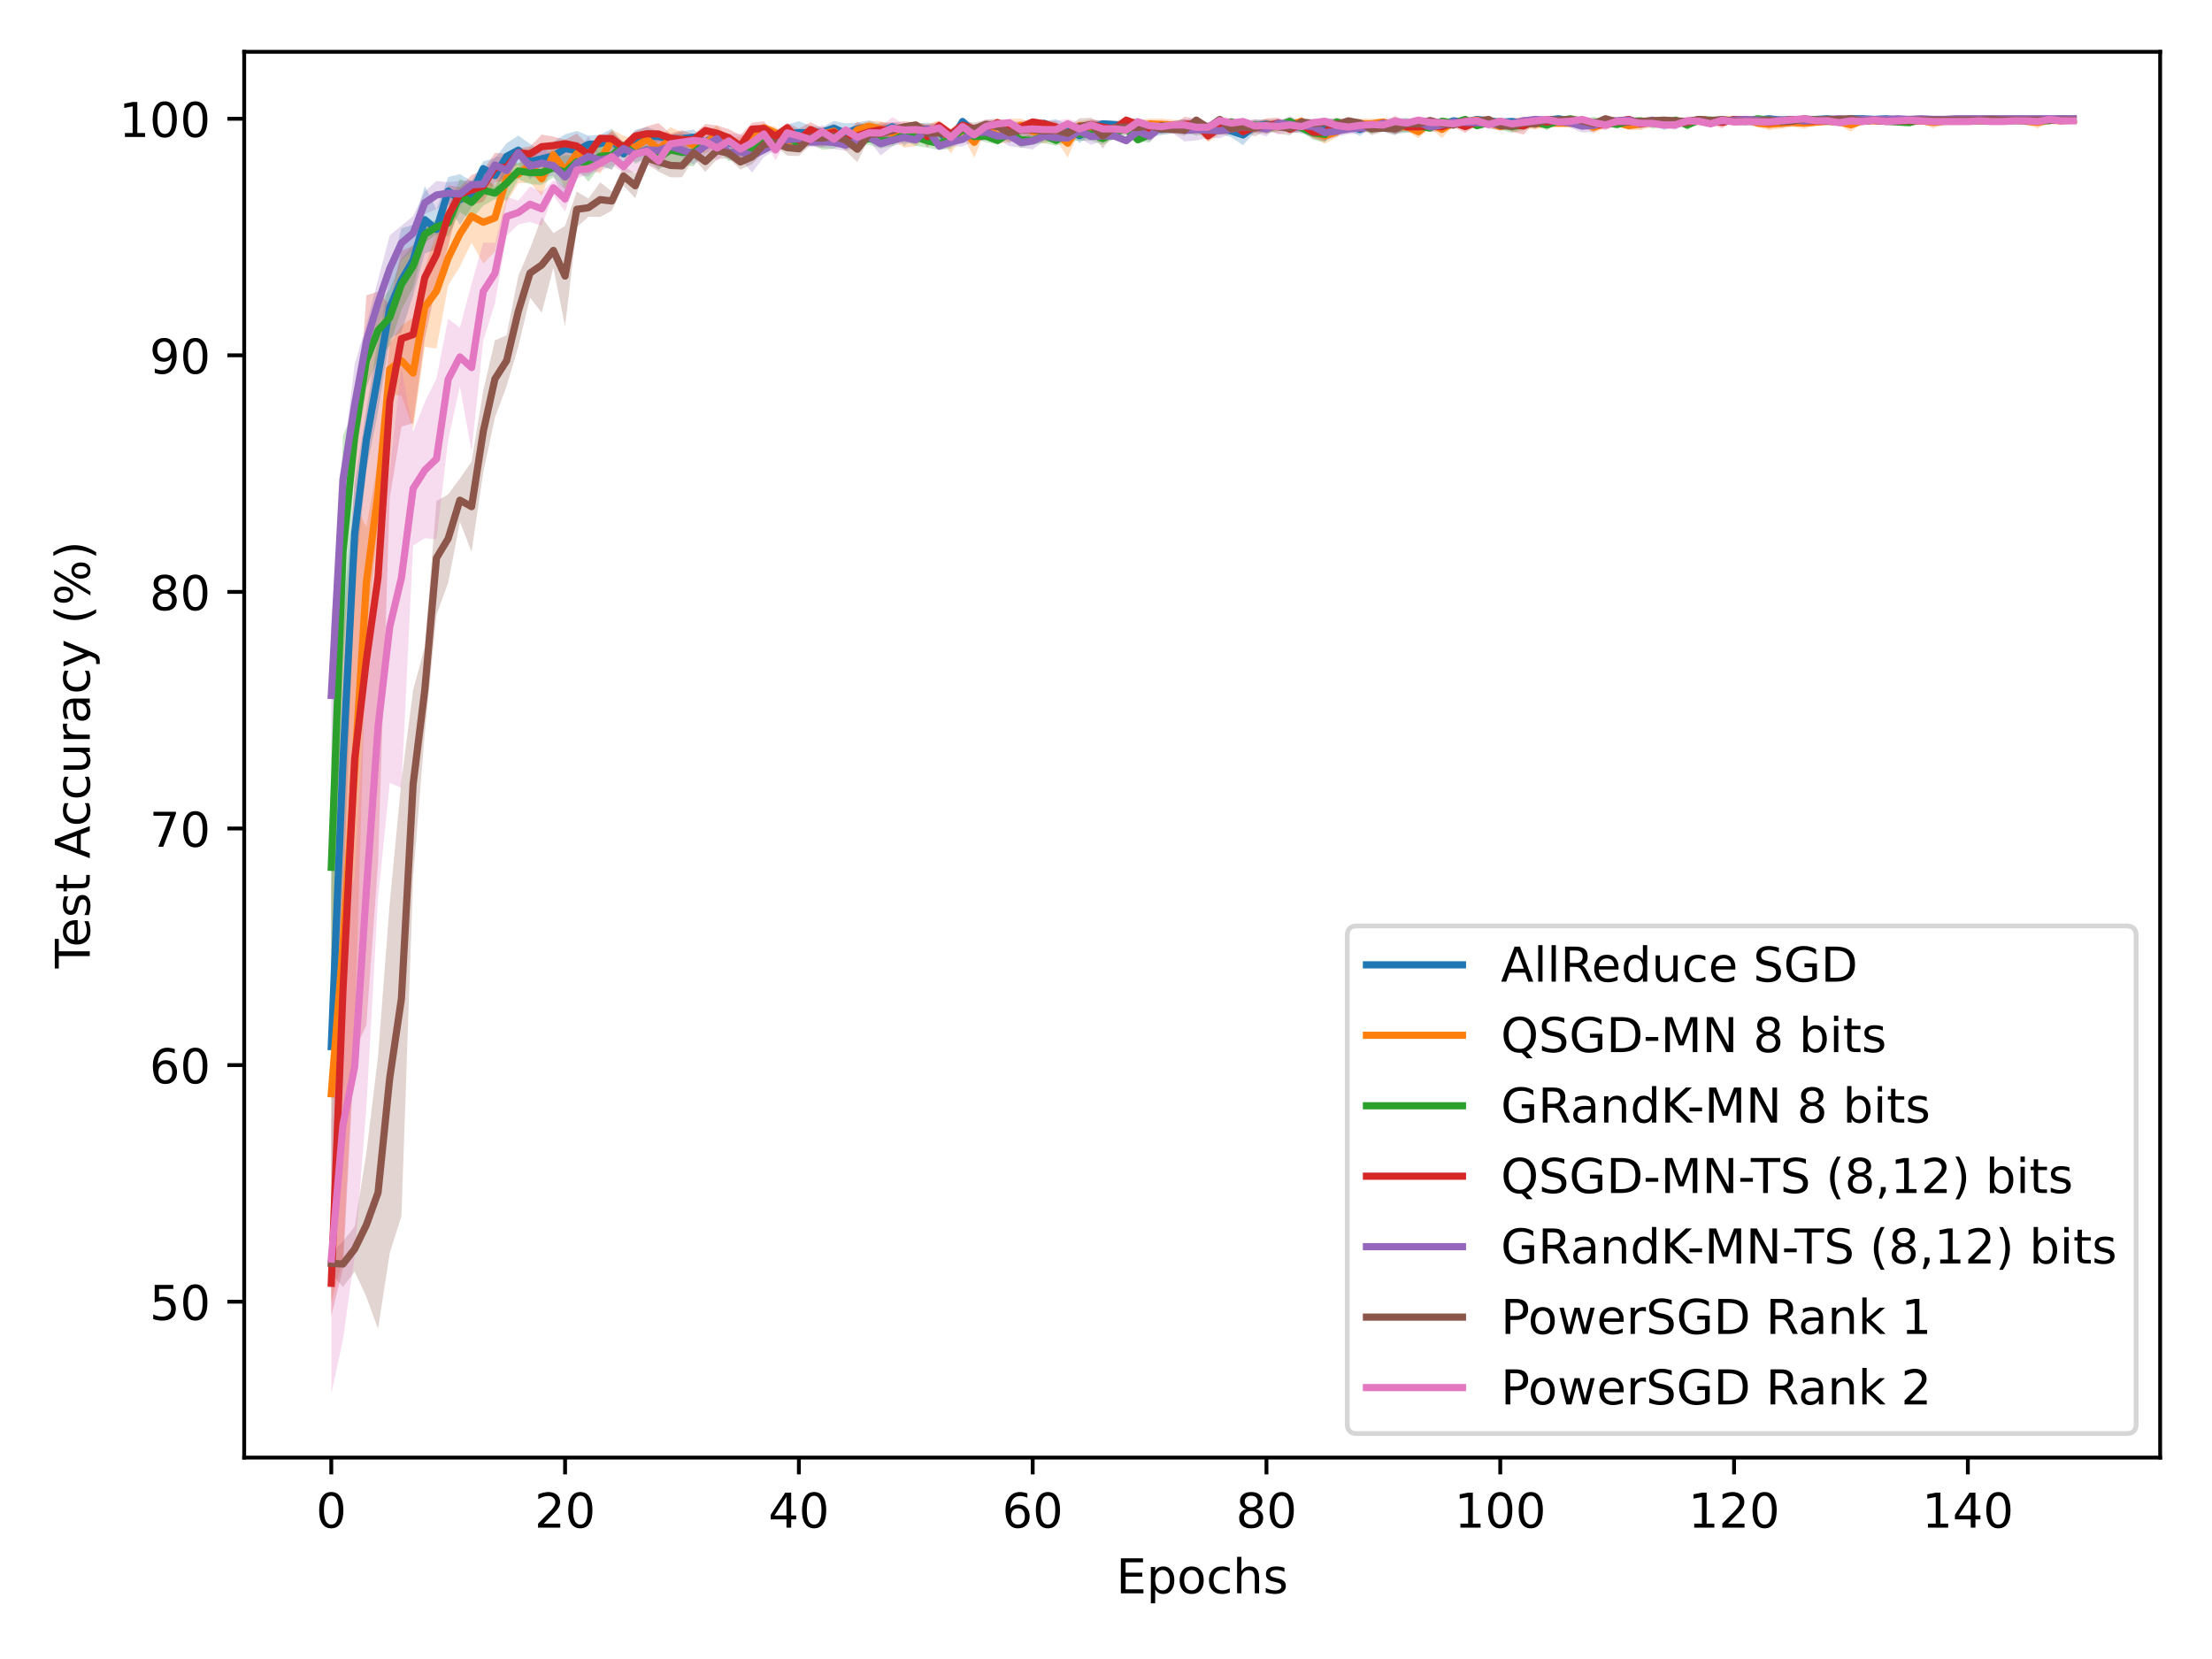 <?xml version="1.0" encoding="utf-8" standalone="no"?>
<!DOCTYPE svg PUBLIC "-//W3C//DTD SVG 1.1//EN"
  "http://www.w3.org/Graphics/SVG/1.1/DTD/svg11.dtd">
<!-- Created with matplotlib (https://matplotlib.org/) -->
<svg height="345.6pt" version="1.1" viewBox="0 0 460.8 345.6" width="460.8pt" xmlns="http://www.w3.org/2000/svg" xmlns:xlink="http://www.w3.org/1999/xlink">
 <defs>
  <style type="text/css">*{stroke-linecap:butt;stroke-linejoin:round;}</style>
 </defs>
 <g id="figure_1">
  <g id="patch_1">
   <path d="M 0 345.6 
L 460.8 345.6 
L 460.8 0 
L 0 0 
z
" style="fill:#ffffff;"/>
  </g>
  <g id="axes_1">
   <g id="patch_2">
    <path d="M 50.87 303.64 
L 450 303.64 
L 450 10.8 
L 50.87 10.8 
z
" style="fill:#ffffff;"/>
   </g>
   <g id="PolyCollection_1">
    <path clip-path="url(#p62064cb0e7)" d="M 69.012 164.802 
L 69.012 271.253 
L 71.447 188.511 
L 73.883 121.409 
L 76.318 97.926 
L 78.753 85.753 
L 81.188 70.508 
L 83.623 69.216 
L 86.059 61.54 
L 88.494 52.778 
L 90.929 51.946 
L 93.364 42.739 
L 95.8 46.896 
L 98.235 43.188 
L 100.67 36.673 
L 103.105 40.208 
L 105.54 35.337 
L 107.976 34.324 
L 110.411 37.421 
L 112.846 34.59 
L 115.281 35.411 
L 117.716 33.918 
L 120.152 35.487 
L 122.587 31.882 
L 125.022 31.809 
L 127.457 30.992 
L 129.892 34.154 
L 132.328 30.995 
L 134.763 30.217 
L 137.198 29.578 
L 139.633 29.58 
L 142.068 30.378 
L 144.504 30.198 
L 146.939 30.134 
L 149.374 29.388 
L 151.809 30.436 
L 154.244 31.442 
L 156.68 30.025 
L 159.115 28.143 
L 161.55 30.45 
L 163.985 29.754 
L 166.42 30.012 
L 168.856 29.143 
L 171.291 28.589 
L 173.726 28.212 
L 176.161 29.837 
L 178.596 28.185 
L 181.032 27.686 
L 183.467 29.246 
L 185.902 27.322 
L 188.337 30.439 
L 190.772 28.477 
L 193.208 28.247 
L 195.643 29.246 
L 198.078 30.47 
L 200.513 25.603 
L 202.949 28.699 
L 205.384 27.733 
L 207.819 26.77 
L 210.254 27.423 
L 212.689 26.902 
L 215.125 27.78 
L 217.56 26.181 
L 219.995 28.782 
L 222.43 26.902 
L 224.865 29.799 
L 227.301 28.212 
L 229.736 26.55 
L 232.171 26.529 
L 234.606 27.966 
L 237.041 28.077 
L 239.477 28.59 
L 241.912 28.143 
L 244.347 27.778 
L 246.782 27.668 
L 249.217 26.77 
L 251.653 28.499 
L 254.088 27.738 
L 256.523 28.62 
L 258.958 30.237 
L 261.393 27.6 
L 263.829 26.835 
L 266.264 27.198 
L 268.699 27.522 
L 271.134 27.78 
L 273.569 28.572 
L 276.005 28.31 
L 278.44 27.354 
L 280.875 27.143 
L 283.31 28.324 
L 285.745 26.55 
L 288.181 27.423 
L 290.616 27.974 
L 293.051 27.571 
L 295.486 27.686 
L 297.921 25.603 
L 300.357 27.435 
L 302.792 25.523 
L 305.227 26.45 
L 307.662 25.17 
L 310.098 25.523 
L 312.533 25.459 
L 314.968 25.603 
L 317.403 26.55 
L 319.838 26.175 
L 322.274 25.379 
L 324.709 24.737 
L 327.144 26.018 
L 329.579 25.603 
L 332.014 26.517 
L 334.45 25.892 
L 336.885 26.517 
L 339.32 25.603 
L 341.755 26.867 
L 344.19 26.018 
L 346.626 27.104 
L 349.061 26.018 
L 351.496 26.517 
L 353.931 25.379 
L 356.366 25.892 
L 358.802 26.018 
L 361.237 25.379 
L 363.672 25.379 
L 366.107 25.379 
L 368.542 24.737 
L 370.978 25.379 
L 373.413 25.17 
L 375.848 25.17 
L 378.283 25.17 
L 380.718 24.737 
L 383.154 25.892 
L 385.589 24.737 
L 388.024 24.737 
L 390.459 25.17 
L 392.894 24.737 
L 395.33 25.379 
L 397.765 25.17 
L 400.2 25.17 
L 402.635 25.17 
L 405.07 25.17 
L 407.506 25.17 
L 409.941 25.17 
L 412.376 25.17 
L 414.811 25.17 
L 417.247 25.17 
L 419.682 25.17 
L 422.117 25.17 
L 424.552 25.17 
L 426.987 25.17 
L 429.423 25.17 
L 431.858 25.17 
L 431.858 24.592 
L 431.858 24.592 
L 429.423 24.592 
L 426.987 24.592 
L 424.552 24.592 
L 422.117 24.592 
L 419.682 24.592 
L 417.247 24.592 
L 414.811 24.592 
L 412.376 24.592 
L 409.941 24.592 
L 407.506 24.592 
L 405.07 24.592 
L 402.635 24.592 
L 400.2 24.592 
L 397.765 24.592 
L 395.33 24.672 
L 392.894 24.737 
L 390.459 24.592 
L 388.024 24.737 
L 385.589 24.737 
L 383.154 24.352 
L 380.718 24.737 
L 378.283 24.592 
L 375.848 24.592 
L 373.413 24.592 
L 370.978 24.672 
L 368.542 24.737 
L 366.107 24.672 
L 363.672 24.672 
L 361.237 24.672 
L 358.802 24.514 
L 356.366 24.352 
L 353.931 24.672 
L 351.496 24.785 
L 349.061 24.514 
L 346.626 24.68 
L 344.19 24.514 
L 341.755 24.724 
L 339.32 25.025 
L 336.885 24.785 
L 334.45 24.352 
L 332.014 24.785 
L 329.579 25.025 
L 327.144 24.514 
L 324.709 24.737 
L 322.274 24.672 
L 319.838 24.935 
L 317.403 25.041 
L 314.968 25.025 
L 312.533 25.459 
L 310.098 24.816 
L 307.662 24.592 
L 305.227 24.564 
L 302.792 24.816 
L 300.357 24.541 
L 297.921 25.025 
L 295.486 25.06 
L 293.051 24.693 
L 290.616 25.157 
L 288.181 25.901 
L 285.745 25.041 
L 283.31 25.577 
L 280.875 25.218 
L 278.44 24.911 
L 276.005 24.532 
L 273.569 25.136 
L 271.134 24.967 
L 268.699 25.512 
L 266.264 25.548 
L 263.829 24.949 
L 261.393 24.953 
L 258.958 25.975 
L 256.523 25.955 
L 254.088 25.586 
L 251.653 26.173 
L 249.217 25.591 
L 246.782 24.79 
L 244.347 25.257 
L 241.912 25.758 
L 239.477 25.214 
L 237.041 24.669 
L 234.606 24.876 
L 232.171 25.35 
L 229.736 25.041 
L 227.301 25.208 
L 224.865 26.701 
L 222.43 25.94 
L 219.995 24.83 
L 217.56 25.218 
L 215.125 24.967 
L 212.689 25.94 
L 210.254 25.901 
L 207.819 25.591 
L 205.384 26.554 
L 202.949 26.454 
L 200.513 25.025 
L 198.078 28.437 
L 195.643 25.906 
L 193.208 25.558 
L 190.772 25.713 
L 188.337 25.869 
L 185.902 25.521 
L 183.467 25.906 
L 181.032 25.06 
L 178.596 25.524 
L 176.161 25.701 
L 173.726 25.208 
L 171.291 26.467 
L 168.856 26.202 
L 166.42 25.237 
L 163.985 25.976 
L 161.55 27.109 
L 159.115 26.432 
L 156.68 26.957 
L 154.244 29.197 
L 151.809 29.145 
L 149.374 26.823 
L 146.939 29.062 
L 144.504 26.976 
L 142.068 27.374 
L 139.633 28.172 
L 137.198 27.308 
L 134.763 26.476 
L 132.328 27.045 
L 129.892 29.951 
L 127.457 26.856 
L 125.022 28.061 
L 122.587 28.276 
L 120.152 27.27 
L 117.716 27.973 
L 115.281 29.56 
L 112.846 31.632 
L 110.411 29.956 
L 107.976 28.241 
L 105.54 29.827 
L 103.105 32.945 
L 100.67 33.593 
L 98.235 37.763 
L 95.8 36.268 
L 93.364 36.863 
L 90.929 43.636 
L 88.494 38.761 
L 86.059 46.845 
L 83.623 47.543 
L 81.188 57.706 
L 78.753 70.666 
L 76.318 85.349 
L 73.883 100.948 
L 71.447 128.662 
L 69.012 164.802 
z
" style="fill:#1f77b4;fill-opacity:0.25;"/>
   </g>
   <g id="PolyCollection_2">
    <path clip-path="url(#p62064cb0e7)" d="M 69.012 184.173 
L 69.012 271.519 
L 71.447 262.151 
L 73.883 215.493 
L 76.318 133.023 
L 78.753 109.293 
L 81.188 82.231 
L 83.623 82.421 
L 86.059 89.309 
L 88.494 72.242 
L 90.929 72.608 
L 93.364 59.463 
L 95.8 55.542 
L 98.235 50.563 
L 100.67 54.924 
L 103.105 52.441 
L 105.54 42.186 
L 107.976 38.201 
L 110.411 38.035 
L 112.846 40.764 
L 115.281 34.208 
L 117.716 39.244 
L 120.152 34.269 
L 122.587 34.674 
L 125.022 36.227 
L 127.457 31.172 
L 129.892 33.137 
L 132.328 32.252 
L 134.763 30.324 
L 137.198 33.251 
L 139.633 31.494 
L 142.068 30.491 
L 144.504 31.751 
L 146.939 31.946 
L 149.374 29.607 
L 151.809 29.972 
L 154.244 32.537 
L 156.68 30.886 
L 159.115 27.301 
L 161.55 28.931 
L 163.985 30.75 
L 166.42 29.41 
L 168.856 28.828 
L 171.291 29.267 
L 173.726 28.499 
L 176.161 31.266 
L 178.596 28.171 
L 181.032 27.359 
L 183.467 28.59 
L 185.902 29.129 
L 188.337 30.741 
L 190.772 30.456 
L 193.208 28.623 
L 195.643 28.436 
L 198.078 32.018 
L 200.513 28.185 
L 202.949 32.87 
L 205.384 27.012 
L 207.819 29.992 
L 210.254 29.578 
L 212.689 27.571 
L 215.125 28.928 
L 217.56 29.921 
L 219.995 29.026 
L 222.43 32.857 
L 224.865 27.143 
L 227.301 28.209 
L 229.736 27.707 
L 232.171 28.248 
L 234.606 27.681 
L 237.041 28.436 
L 239.477 26.867 
L 241.912 27.104 
L 244.347 27.014 
L 246.782 27.354 
L 249.217 27.359 
L 251.653 29.557 
L 254.088 28.104 
L 256.523 28.024 
L 258.958 28.005 
L 261.393 27.639 
L 263.829 27.239 
L 266.264 27.322 
L 268.699 26.836 
L 271.134 26.018 
L 273.569 28.642 
L 276.005 29.954 
L 278.44 28.615 
L 280.875 26.175 
L 283.31 26.867 
L 285.745 26.867 
L 288.181 26.115 
L 290.616 27.859 
L 293.051 27.198 
L 295.486 28.83 
L 297.921 26.517 
L 300.357 28.811 
L 302.792 26.175 
L 305.227 26.115 
L 307.662 25.379 
L 310.098 26.719 
L 312.533 27.198 
L 314.968 26.55 
L 317.403 26.719 
L 319.838 26.978 
L 322.274 26.517 
L 324.709 26.181 
L 327.144 26.181 
L 329.579 26.175 
L 332.014 27.778 
L 334.45 26.517 
L 336.885 26.175 
L 339.32 27.143 
L 341.755 27.104 
L 344.19 26.45 
L 346.626 25.523 
L 349.061 26.175 
L 351.496 26.018 
L 353.931 26.018 
L 356.366 26.018 
L 358.802 25.379 
L 361.237 25.379 
L 363.672 25.17 
L 366.107 26.517 
L 368.542 27.104 
L 370.978 26.804 
L 373.413 26.45 
L 375.848 26.804 
L 378.283 26.115 
L 380.718 26.018 
L 383.154 26.115 
L 385.589 27.435 
L 388.024 25.523 
L 390.459 25.523 
L 392.894 25.523 
L 395.33 25.379 
L 397.765 25.379 
L 400.2 25.523 
L 402.635 26.719 
L 405.07 26.018 
L 407.506 26.018 
L 409.941 26.018 
L 412.376 26.018 
L 414.811 26.018 
L 417.247 25.523 
L 419.682 25.379 
L 422.117 26.018 
L 424.552 26.719 
L 426.987 25.379 
L 429.423 25.523 
L 431.858 25.379 
L 431.858 24.672 
L 431.858 24.672 
L 429.423 24.816 
L 426.987 24.672 
L 424.552 24.295 
L 422.117 24.514 
L 419.682 24.672 
L 417.247 24.816 
L 414.811 24.514 
L 412.376 24.514 
L 409.941 24.514 
L 407.506 24.514 
L 405.07 24.514 
L 402.635 24.295 
L 400.2 24.816 
L 397.765 24.672 
L 395.33 24.672 
L 392.894 24.816 
L 390.459 24.816 
L 388.024 24.816 
L 385.589 24.541 
L 383.154 24.706 
L 380.718 24.514 
L 378.283 24.706 
L 375.848 24.498 
L 373.413 24.564 
L 370.978 24.498 
L 368.542 24.68 
L 366.107 24.785 
L 363.672 24.592 
L 361.237 24.672 
L 358.802 24.672 
L 356.366 24.514 
L 353.931 24.514 
L 351.496 24.514 
L 349.061 24.935 
L 346.626 24.816 
L 344.19 24.564 
L 341.755 24.68 
L 339.32 25.218 
L 336.885 24.935 
L 334.45 24.785 
L 332.014 25.257 
L 329.579 24.935 
L 327.144 25.218 
L 324.709 25.218 
L 322.274 24.785 
L 319.838 24.709 
L 317.403 24.295 
L 314.968 25.041 
L 312.533 25.548 
L 310.098 24.295 
L 307.662 24.672 
L 305.227 24.706 
L 302.792 24.935 
L 300.357 25.09 
L 297.921 24.785 
L 295.486 26.034 
L 293.051 25.548 
L 290.616 25.079 
L 288.181 24.706 
L 285.745 24.724 
L 283.31 24.724 
L 280.875 24.935 
L 278.44 26.345 
L 276.005 26.642 
L 273.569 26.414 
L 271.134 24.514 
L 268.699 25.237 
L 266.264 25.521 
L 263.829 24.929 
L 261.393 25.588 
L 258.958 25.415 
L 256.523 24.626 
L 254.088 24.931 
L 251.653 25.595 
L 249.217 25.194 
L 246.782 24.911 
L 244.347 24.962 
L 241.912 24.68 
L 239.477 24.724 
L 237.041 25.08 
L 234.606 25.257 
L 232.171 25.942 
L 229.736 26.001 
L 227.301 24.922 
L 224.865 25.218 
L 222.43 26.82 
L 219.995 26.415 
L 217.56 25.231 
L 215.125 25.839 
L 212.689 24.693 
L 210.254 24.708 
L 207.819 26.893 
L 205.384 25.253 
L 202.949 26.422 
L 200.513 25.524 
L 198.078 26.985 
L 195.643 25.08 
L 193.208 25.856 
L 190.772 25.659 
L 188.337 26.336 
L 185.902 26.313 
L 183.467 25.214 
L 181.032 25.194 
L 178.596 25.922 
L 176.161 28.315 
L 173.726 26.173 
L 171.291 26.656 
L 168.856 28.828 
L 166.42 27.186 
L 163.985 28.542 
L 161.55 26.414 
L 159.115 25.926 
L 156.68 26.866 
L 154.244 28.487 
L 151.809 28.646 
L 149.374 26.123 
L 146.939 27.924 
L 144.504 28.889 
L 142.068 27.549 
L 139.633 26.45 
L 137.198 28.929 
L 134.763 27.716 
L 132.328 28.965 
L 129.892 28.272 
L 127.457 26.965 
L 125.022 30.669 
L 122.587 31.067 
L 120.152 29.74 
L 117.716 31.791 
L 115.281 30.282 
L 112.846 33.737 
L 110.411 30.594 
L 107.976 34.375 
L 105.54 31.929 
L 103.105 38.328 
L 100.67 37.674 
L 98.235 39.435 
L 95.8 41.965 
L 93.364 48.055 
L 90.929 48.675 
L 88.494 55.684 
L 86.059 66.147 
L 83.623 67.837 
L 81.188 71.588 
L 78.753 96.122 
L 76.318 109.741 
L 73.883 105.05 
L 71.447 131.935 
L 69.012 184.173 
z
" style="fill:#ff7f0e;fill-opacity:0.25;"/>
   </g>
   <g id="PolyCollection_3">
    <path clip-path="url(#p62064cb0e7)" d="M 69.012 158.703 
L 69.012 202.655 
L 71.447 139.273 
L 73.883 96.74 
L 76.318 80.707 
L 78.753 74.733 
L 81.188 72.019 
L 83.623 64.535 
L 86.059 59.909 
L 88.494 50.524 
L 90.929 48.833 
L 93.364 49.288 
L 95.8 44.192 
L 98.235 45.789 
L 100.67 42.839 
L 103.105 41.504 
L 105.54 41.745 
L 107.976 37.345 
L 110.411 38.389 
L 112.846 38.496 
L 115.281 36.951 
L 117.716 39.484 
L 120.152 35.095 
L 122.587 37.845 
L 125.022 34.668 
L 127.457 35.315 
L 129.892 31.116 
L 132.328 34.154 
L 134.763 32.944 
L 137.198 35.368 
L 139.633 33.679 
L 142.068 34.343 
L 144.504 34.67 
L 146.939 30.436 
L 149.374 31.072 
L 151.809 33.588 
L 154.244 32.995 
L 156.68 32.378 
L 159.115 30.261 
L 161.55 31.665 
L 163.985 29.324 
L 166.42 30.969 
L 168.856 29.996 
L 171.291 31.199 
L 173.726 30.997 
L 176.161 29.972 
L 178.596 30.401 
L 181.032 30.144 
L 183.467 30.942 
L 185.902 30.453 
L 188.337 29.104 
L 190.772 30.399 
L 193.208 30.772 
L 195.643 31.253 
L 198.078 30.977 
L 200.513 28.185 
L 202.949 28.914 
L 205.384 29.629 
L 207.819 30.14 
L 210.254 28.739 
L 212.689 30.841 
L 215.125 30.14 
L 217.56 29.799 
L 219.995 30.383 
L 222.43 29.501 
L 224.865 29.295 
L 227.301 29.32 
L 229.736 30.144 
L 232.171 28.931 
L 234.606 28.103 
L 237.041 29.47 
L 239.477 29.707 
L 241.912 26.77 
L 244.347 27.359 
L 246.782 27.681 
L 249.217 28.254 
L 251.653 27.812 
L 254.088 27.6 
L 256.523 26.115 
L 258.958 27.6 
L 261.393 26.836 
L 263.829 27.778 
L 266.264 27.359 
L 268.699 26.018 
L 271.134 27.423 
L 273.569 29.143 
L 276.005 29.667 
L 278.44 26.115 
L 280.875 26.836 
L 283.31 26.77 
L 285.745 27.903 
L 288.181 26.836 
L 290.616 27.354 
L 293.051 27.626 
L 295.486 27.047 
L 297.921 27.423 
L 300.357 26.018 
L 302.792 26.517 
L 305.227 25.17 
L 307.662 26.77 
L 310.098 26.175 
L 312.533 27.104 
L 314.968 27.686 
L 317.403 27.14 
L 319.838 26.115 
L 322.274 27.14 
L 324.709 25.523 
L 327.144 24.737 
L 329.579 25.603 
L 332.014 26.719 
L 334.45 26.175 
L 336.885 26.529 
L 339.32 26.018 
L 341.755 25.523 
L 344.19 26.804 
L 346.626 26.55 
L 349.061 25.379 
L 351.496 27.14 
L 353.931 25.379 
L 356.366 25.379 
L 358.802 25.523 
L 361.237 25.379 
L 363.672 25.603 
L 366.107 24.737 
L 368.542 25.379 
L 370.978 25.523 
L 373.413 25.379 
L 375.848 25.379 
L 378.283 25.17 
L 380.718 26.018 
L 383.154 26.018 
L 385.589 25.379 
L 388.024 25.523 
L 390.459 25.379 
L 392.894 26.018 
L 395.33 26.115 
L 397.765 26.175 
L 400.2 25.17 
L 402.635 26.018 
L 405.07 25.892 
L 407.506 25.892 
L 409.941 25.379 
L 412.376 25.892 
L 414.811 25.892 
L 417.247 25.892 
L 419.682 25.892 
L 422.117 25.892 
L 424.552 25.892 
L 426.987 25.892 
L 429.423 24.737 
L 431.858 25.17 
L 431.858 24.592 
L 431.858 24.592 
L 429.423 24.737 
L 426.987 24.352 
L 424.552 24.352 
L 422.117 24.352 
L 419.682 24.352 
L 417.247 24.352 
L 414.811 24.352 
L 412.376 24.352 
L 409.941 24.672 
L 407.506 24.352 
L 405.07 24.352 
L 402.635 24.514 
L 400.2 24.592 
L 397.765 24.935 
L 395.33 24.706 
L 392.894 24.514 
L 390.459 24.672 
L 388.024 24.816 
L 385.589 24.672 
L 383.154 24.514 
L 380.718 24.514 
L 378.283 24.592 
L 375.848 24.672 
L 373.413 24.672 
L 370.978 24.816 
L 368.542 24.672 
L 366.107 24.737 
L 363.672 25.025 
L 361.237 24.672 
L 358.802 24.816 
L 356.366 24.672 
L 353.931 24.672 
L 351.496 24.932 
L 349.061 24.672 
L 346.626 25.041 
L 344.19 24.498 
L 341.755 24.816 
L 339.32 24.514 
L 336.885 25.35 
L 334.45 24.935 
L 332.014 24.295 
L 329.579 25.025 
L 327.144 24.737 
L 324.709 24.816 
L 322.274 24.932 
L 319.838 24.706 
L 317.403 24.932 
L 314.968 25.06 
L 312.533 24.68 
L 310.098 24.935 
L 307.662 25.591 
L 305.227 24.592 
L 302.792 24.785 
L 300.357 24.514 
L 297.921 25.901 
L 295.486 25.507 
L 293.051 24.543 
L 290.616 24.911 
L 288.181 25.237 
L 285.745 25.613 
L 283.31 25.591 
L 280.875 25.237 
L 278.44 24.706 
L 276.005 26.352 
L 273.569 26.202 
L 271.134 25.901 
L 268.699 24.514 
L 266.264 25.194 
L 263.829 25.257 
L 261.393 25.237 
L 258.958 24.953 
L 256.523 24.706 
L 254.088 24.953 
L 251.653 25.608 
L 249.217 25.262 
L 246.782 25.257 
L 244.347 25.194 
L 241.912 25.591 
L 239.477 26.408 
L 237.041 28.763 
L 234.606 25.509 
L 232.171 26.414 
L 229.736 27.608 
L 227.301 26.507 
L 224.865 26.532 
L 222.43 25.844 
L 219.995 28.138 
L 217.56 26.701 
L 215.125 28.381 
L 212.689 27.392 
L 210.254 26.799 
L 207.819 28.381 
L 205.384 27.064 
L 202.949 27.971 
L 200.513 25.524 
L 198.078 27.256 
L 195.643 28.52 
L 193.208 27.942 
L 190.772 26.679 
L 188.337 27.108 
L 185.902 28.068 
L 183.467 27.772 
L 181.032 27.608 
L 178.596 28.891 
L 176.161 28.646 
L 173.726 27.621 
L 171.291 27.131 
L 168.856 28.237 
L 166.42 29.285 
L 163.985 27.273 
L 161.55 27.531 
L 159.115 28.55 
L 156.68 29.417 
L 154.244 29.666 
L 151.809 30.324 
L 149.374 28.412 
L 146.939 29.145 
L 144.504 28.954 
L 142.068 29.088 
L 139.633 28.789 
L 137.198 30.469 
L 134.763 29.428 
L 132.328 29.951 
L 129.892 29.523 
L 127.457 29.464 
L 125.022 30.4 
L 122.587 30.207 
L 120.152 32.282 
L 117.716 32.322 
L 115.281 32.929 
L 112.846 33.406 
L 110.411 33.513 
L 107.976 33.883 
L 105.54 34.584 
L 103.105 38.965 
L 100.67 36.379 
L 98.235 38.53 
L 95.8 37.24 
L 93.364 43.598 
L 90.929 45.69 
L 88.494 47.08 
L 86.059 50.979 
L 83.623 53.957 
L 81.188 60.335 
L 78.753 62.915 
L 76.318 69.455 
L 73.883 85.187 
L 71.447 90.689 
L 69.012 158.703 
z
" style="fill:#2ca02c;fill-opacity:0.25;"/>
   </g>
   <g id="PolyCollection_4">
    <path clip-path="url(#p62064cb0e7)" d="M 69.012 260.526 
L 69.012 274.148 
L 71.447 264.265 
L 73.883 218.884 
L 76.318 213.554 
L 78.753 179.809 
L 81.188 103.803 
L 83.623 88.886 
L 86.059 88.14 
L 88.494 70.533 
L 90.929 59.273 
L 93.364 51.302 
L 95.8 41.866 
L 98.235 42.66 
L 100.67 42.04 
L 103.105 37.957 
L 105.54 37.617 
L 107.976 32.745 
L 110.411 33.564 
L 112.846 33.091 
L 115.281 32.186 
L 117.716 30.777 
L 120.152 33.002 
L 122.587 34.14 
L 125.022 28.828 
L 127.457 30.378 
L 129.892 31.878 
L 132.328 29.344 
L 134.763 29.41 
L 137.198 30.178 
L 139.633 29.747 
L 142.068 31.121 
L 144.504 30.309 
L 146.939 28.556 
L 149.374 29.412 
L 151.809 30.462 
L 154.244 32.789 
L 156.68 28.247 
L 159.115 28.254 
L 161.55 29.082 
L 163.985 27.639 
L 166.42 31.516 
L 168.856 28.555 
L 171.291 29.533 
L 173.726 29.227 
L 176.161 30.587 
L 178.596 31.156 
L 181.032 28.28 
L 183.467 28.555 
L 185.902 28.896 
L 188.337 27.778 
L 190.772 27.047 
L 193.208 30.784 
L 195.643 27.143 
L 198.078 29.022 
L 200.513 27.626 
L 202.949 27.803 
L 205.384 28.212 
L 207.819 26.175 
L 210.254 27.522 
L 212.689 27.778 
L 215.125 26.115 
L 217.56 26.55 
L 219.995 27.681 
L 222.43 29.058 
L 224.865 28.248 
L 227.301 27.14 
L 229.736 27.859 
L 232.171 28.59 
L 234.606 25.379 
L 237.041 26.529 
L 239.477 28.853 
L 241.912 27.243 
L 244.347 27.803 
L 246.782 27.565 
L 249.217 26.727 
L 251.653 29.41 
L 254.088 27.639 
L 256.523 26.867 
L 258.958 28.949 
L 261.393 27.322 
L 263.829 27.913 
L 266.264 26.804 
L 268.699 27.803 
L 271.134 27.37 
L 273.569 28.834 
L 276.005 29.408 
L 278.44 27.104 
L 280.875 27.496 
L 283.31 27.423 
L 285.745 27.198 
L 288.181 26.77 
L 290.616 26.614 
L 293.051 27.322 
L 295.486 26.902 
L 297.921 27.48 
L 300.357 27.322 
L 302.792 26.45 
L 305.227 27.686 
L 307.662 26.115 
L 310.098 26.55 
L 312.533 25.603 
L 314.968 27.435 
L 317.403 28.032 
L 319.838 25.379 
L 322.274 26.115 
L 324.709 25.379 
L 327.144 25.523 
L 329.579 26.115 
L 332.014 26.835 
L 334.45 27.014 
L 336.885 26.018 
L 339.32 25.17 
L 341.755 26.55 
L 344.19 26.115 
L 346.626 25.523 
L 349.061 26.181 
L 351.496 26.719 
L 353.931 25.17 
L 356.366 25.892 
L 358.802 26.719 
L 361.237 25.17 
L 363.672 25.379 
L 366.107 25.523 
L 368.542 26.719 
L 370.978 25.523 
L 373.413 25.17 
L 375.848 25.523 
L 378.283 25.523 
L 380.718 26.018 
L 383.154 25.523 
L 385.589 25.17 
L 388.024 25.17 
L 390.459 25.892 
L 392.894 26.018 
L 395.33 25.892 
L 397.765 25.892 
L 400.2 25.892 
L 402.635 25.892 
L 405.07 25.892 
L 407.506 25.17 
L 409.941 25.17 
L 412.376 25.17 
L 414.811 25.17 
L 417.247 25.17 
L 419.682 25.17 
L 422.117 25.892 
L 424.552 25.17 
L 426.987 25.17 
L 429.423 25.892 
L 431.858 25.17 
L 431.858 24.592 
L 431.858 24.592 
L 429.423 24.352 
L 426.987 24.592 
L 424.552 24.592 
L 422.117 24.352 
L 419.682 24.592 
L 417.247 24.592 
L 414.811 24.592 
L 412.376 24.592 
L 409.941 24.592 
L 407.506 24.592 
L 405.07 24.352 
L 402.635 24.352 
L 400.2 24.352 
L 397.765 24.352 
L 395.33 24.352 
L 392.894 24.514 
L 390.459 24.352 
L 388.024 24.592 
L 385.589 24.592 
L 383.154 24.816 
L 380.718 24.514 
L 378.283 24.816 
L 375.848 24.816 
L 373.413 24.592 
L 370.978 24.816 
L 368.542 24.295 
L 366.107 24.816 
L 363.672 24.672 
L 361.237 24.592 
L 358.802 24.295 
L 356.366 24.352 
L 353.931 24.592 
L 351.496 24.295 
L 349.061 25.218 
L 346.626 24.816 
L 344.19 24.706 
L 341.755 25.041 
L 339.32 24.592 
L 336.885 24.514 
L 334.45 24.962 
L 332.014 24.949 
L 329.579 24.706 
L 327.144 24.816 
L 324.709 24.672 
L 322.274 24.706 
L 319.838 24.672 
L 317.403 24.425 
L 314.968 24.541 
L 312.533 25.025 
L 310.098 25.041 
L 307.662 24.706 
L 305.227 25.06 
L 302.792 24.564 
L 300.357 25.521 
L 297.921 24.785 
L 295.486 25.94 
L 293.051 25.521 
L 290.616 24.111 
L 288.181 25.591 
L 285.745 25.548 
L 283.31 25.901 
L 280.875 25.25 
L 278.44 24.68 
L 276.005 25.648 
L 273.569 26.222 
L 271.134 24.317 
L 268.699 26.002 
L 266.264 24.498 
L 263.829 24.64 
L 261.393 25.521 
L 258.958 25.914 
L 256.523 24.724 
L 254.088 25.588 
L 251.653 27.186 
L 249.217 24.768 
L 246.782 24.315 
L 244.347 26.002 
L 241.912 25.214 
L 239.477 25.337 
L 237.041 25.35 
L 234.606 24.672 
L 232.171 25.214 
L 229.736 25.079 
L 227.301 24.932 
L 224.865 25.942 
L 222.43 27.346 
L 219.995 25.257 
L 217.56 25.041 
L 215.125 24.706 
L 212.689 25.257 
L 210.254 25.512 
L 207.819 24.935 
L 205.384 25.208 
L 202.949 26.002 
L 200.513 24.543 
L 198.078 26.9 
L 195.643 25.218 
L 193.208 26.102 
L 190.772 25.507 
L 188.337 25.257 
L 185.902 25.487 
L 183.467 25.442 
L 181.032 26.68 
L 178.596 25.344 
L 176.161 27.646 
L 173.726 25.829 
L 171.291 26.678 
L 168.856 25.442 
L 166.42 26.814 
L 163.985 25.588 
L 161.55 27.707 
L 159.115 25.262 
L 156.68 25.558 
L 154.244 28.139 
L 151.809 26.904 
L 149.374 26.125 
L 146.939 25.827 
L 144.504 27.924 
L 142.068 27.112 
L 139.633 27.812 
L 137.198 25.649 
L 134.763 26.32 
L 132.328 27.348 
L 129.892 29.532 
L 127.457 27.374 
L 125.022 28.828 
L 122.587 30.254 
L 120.152 27.83 
L 117.716 29.093 
L 115.281 28.453 
L 112.846 28.03 
L 110.411 30.541 
L 107.976 30.878 
L 105.54 32.071 
L 103.105 31.828 
L 100.67 35.445 
L 98.235 36.462 
L 95.8 38.988 
L 93.364 38.601 
L 90.929 46.801 
L 88.494 45.071 
L 86.059 51.24 
L 83.623 52.228 
L 81.188 63.493 
L 78.753 60.741 
L 76.318 61.505 
L 73.883 97.375 
L 71.447 148.159 
L 69.012 260.526 
z
" style="fill:#d62728;fill-opacity:0.25;"/>
   </g>
   <g id="PolyCollection_5">
    <path clip-path="url(#p62064cb0e7)" d="M 69.012 130.027 
L 69.012 159.713 
L 71.447 103.861 
L 73.883 92.732 
L 76.318 74.705 
L 78.753 67.841 
L 81.188 62.922 
L 83.623 54.247 
L 86.059 52.095 
L 88.494 44.631 
L 90.929 43.539 
L 93.364 42.495 
L 95.8 43.189 
L 98.235 39.433 
L 100.67 40.674 
L 103.105 36.091 
L 105.54 38.255 
L 107.976 33.144 
L 110.411 36.876 
L 112.846 37.092 
L 115.281 36.575 
L 117.716 42.598 
L 120.152 36.228 
L 122.587 36.823 
L 125.022 34.331 
L 127.457 35.417 
L 129.892 31.299 
L 132.328 33.799 
L 134.763 33.029 
L 137.198 34.039 
L 139.633 31.935 
L 142.068 32.756 
L 144.504 34.356 
L 146.939 32.421 
L 149.374 30.144 
L 151.809 33.281 
L 154.244 33.164 
L 156.68 35.938 
L 159.115 32.749 
L 161.55 31.242 
L 163.985 30.239 
L 166.42 30.378 
L 168.856 30.565 
L 171.291 30.769 
L 173.726 31.026 
L 176.161 31.426 
L 178.596 30.642 
L 181.032 29.243 
L 183.467 32.382 
L 185.902 30.473 
L 188.337 29.818 
L 190.772 29.996 
L 193.208 27.946 
L 195.643 31.337 
L 198.078 30.565 
L 200.513 30.491 
L 202.949 29.432 
L 205.384 29.227 
L 207.819 28.936 
L 210.254 30.448 
L 212.689 30.755 
L 215.125 31.128 
L 217.56 29.344 
L 219.995 29.744 
L 222.43 29.352 
L 224.865 28.866 
L 227.301 30.169 
L 229.736 29.324 
L 232.171 29.076 
L 234.606 29.972 
L 237.041 27.893 
L 239.477 29.629 
L 241.912 27.322 
L 244.347 27.778 
L 246.782 29.476 
L 249.217 29.259 
L 251.653 28.68 
L 254.088 28.818 
L 256.523 27.803 
L 258.958 27.322 
L 261.393 27.681 
L 263.829 28.395 
L 266.264 26.181 
L 268.699 27.798 
L 271.134 27.143 
L 273.569 27.78 
L 276.005 29.299 
L 278.44 28.499 
L 280.875 27.946 
L 283.31 27.845 
L 285.745 27.322 
L 288.181 26.517 
L 290.616 27.864 
L 293.051 26.978 
L 295.486 25.459 
L 297.921 27.322 
L 300.357 26.836 
L 302.792 26.115 
L 305.227 26.719 
L 307.662 26.181 
L 310.098 26.804 
L 312.533 27.14 
L 314.968 26.55 
L 317.403 25.523 
L 319.838 25.17 
L 322.274 25.379 
L 324.709 25.603 
L 327.144 26.664 
L 329.579 27.6 
L 332.014 27.48 
L 334.45 26.018 
L 336.885 25.523 
L 339.32 25.379 
L 341.755 26.175 
L 344.19 25.379 
L 346.626 26.517 
L 349.061 26.978 
L 351.496 25.603 
L 353.931 25.379 
L 356.366 25.603 
L 358.802 25.523 
L 361.237 25.379 
L 363.672 25.17 
L 366.107 25.379 
L 368.542 25.379 
L 370.978 25.379 
L 373.413 25.379 
L 375.848 25.523 
L 378.283 25.379 
L 380.718 25.17 
L 383.154 24.737 
L 385.589 25.17 
L 388.024 25.17 
L 390.459 25.17 
L 392.894 25.17 
L 395.33 24.737 
L 397.765 25.17 
L 400.2 24.737 
L 402.635 25.17 
L 405.07 25.17 
L 407.506 24.737 
L 409.941 24.737 
L 412.376 24.737 
L 414.811 24.737 
L 417.247 24.737 
L 419.682 24.737 
L 422.117 24.737 
L 424.552 24.737 
L 426.987 24.737 
L 429.423 24.737 
L 431.858 24.737 
L 431.858 24.737 
L 431.858 24.737 
L 429.423 24.737 
L 426.987 24.737 
L 424.552 24.737 
L 422.117 24.737 
L 419.682 24.737 
L 417.247 24.737 
L 414.811 24.737 
L 412.376 24.737 
L 409.941 24.737 
L 407.506 24.737 
L 405.07 24.592 
L 402.635 24.592 
L 400.2 24.737 
L 397.765 24.592 
L 395.33 24.737 
L 392.894 24.592 
L 390.459 24.592 
L 388.024 24.592 
L 385.589 24.592 
L 383.154 24.737 
L 380.718 24.592 
L 378.283 24.672 
L 375.848 24.816 
L 373.413 24.672 
L 370.978 24.672 
L 368.542 24.672 
L 366.107 24.672 
L 363.672 24.592 
L 361.237 24.672 
L 358.802 24.816 
L 356.366 25.025 
L 353.931 24.672 
L 351.496 25.025 
L 349.061 24.709 
L 346.626 24.785 
L 344.19 24.672 
L 341.755 24.935 
L 339.32 24.672 
L 336.885 24.816 
L 334.45 24.514 
L 332.014 24.785 
L 329.579 24.953 
L 327.144 24.542 
L 324.709 25.025 
L 322.274 24.672 
L 319.838 24.592 
L 317.403 24.816 
L 314.968 25.041 
L 312.533 24.932 
L 310.098 24.498 
L 307.662 25.218 
L 305.227 24.295 
L 302.792 24.706 
L 300.357 25.237 
L 297.921 25.521 
L 295.486 25.459 
L 293.051 24.709 
L 290.616 24.401 
L 288.181 24.785 
L 285.745 25.521 
L 283.31 25.383 
L 280.875 25.763 
L 278.44 26.173 
L 276.005 25.95 
L 273.569 24.967 
L 271.134 25.218 
L 268.699 24.178 
L 266.264 25.218 
L 263.829 25.314 
L 261.393 25.257 
L 258.958 25.521 
L 256.523 26.002 
L 254.088 25.661 
L 251.653 25.51 
L 249.217 24.738 
L 246.782 24.906 
L 244.347 25.257 
L 241.912 25.521 
L 239.477 27.064 
L 237.041 26.778 
L 234.606 28.646 
L 232.171 27.616 
L 229.736 27.273 
L 227.301 26.717 
L 224.865 25.709 
L 222.43 28.111 
L 219.995 27.622 
L 217.56 27.348 
L 215.125 27.586 
L 212.689 28.633 
L 210.254 26.052 
L 207.819 27.757 
L 205.384 25.829 
L 202.949 25.817 
L 200.513 27.549 
L 198.078 28.63 
L 195.643 29.495 
L 193.208 25.763 
L 190.772 28.237 
L 188.337 27.452 
L 185.902 27.952 
L 183.467 27.487 
L 181.032 27.835 
L 178.596 27.879 
L 176.161 29.021 
L 173.726 28.362 
L 171.291 28.234 
L 168.856 28.63 
L 166.42 27.374 
L 163.985 27.994 
L 161.55 28.724 
L 159.115 29.72 
L 156.68 28.937 
L 154.244 29.978 
L 151.809 30.535 
L 149.374 27.608 
L 146.939 28.411 
L 144.504 29.941 
L 142.068 29.712 
L 139.633 28.993 
L 137.198 28.622 
L 134.763 29.44 
L 132.328 30.402 
L 129.892 30.592 
L 127.457 30.228 
L 125.022 32.373 
L 122.587 28.34 
L 120.152 31.727 
L 117.716 31.133 
L 115.281 32.439 
L 112.846 30.864 
L 110.411 32.33 
L 107.976 30.48 
L 105.54 32.781 
L 103.105 32.634 
L 100.67 36.041 
L 98.235 37.571 
L 95.8 37.665 
L 93.364 37.974 
L 90.929 37.7 
L 88.494 39.881 
L 86.059 45.028 
L 83.623 47.014 
L 81.188 49.024 
L 78.753 58.256 
L 76.318 67.563 
L 73.883 75.911 
L 71.447 95.875 
L 69.012 130.027 
z
" style="fill:#9467bd;fill-opacity:0.25;"/>
   </g>
   <g id="PolyCollection_6">
    <path clip-path="url(#p62064cb0e7)" d="M 69.012 261.035 
L 69.012 265.312 
L 71.447 268.082 
L 73.883 264.89 
L 76.318 270.166 
L 78.753 276.836 
L 81.188 261.034 
L 83.623 253.337 
L 86.059 182.938 
L 88.494 152.675 
L 90.929 128.085 
L 93.364 121.402 
L 95.8 108.716 
L 98.235 114.945 
L 100.67 98.408 
L 103.105 86.97 
L 105.54 80.418 
L 107.976 72.211 
L 110.411 61.987 
L 112.846 65.156 
L 115.281 55.769 
L 117.716 67.976 
L 120.152 47.34 
L 122.587 45.156 
L 125.022 45.197 
L 127.457 43.864 
L 129.892 38.707 
L 132.328 41.277 
L 134.763 34.188 
L 137.198 35.754 
L 139.633 36.935 
L 142.068 36.93 
L 144.504 33.015 
L 146.939 35.788 
L 149.374 33.138 
L 151.809 32.978 
L 154.244 35.345 
L 156.68 34.185 
L 159.115 31.735 
L 161.55 30.436 
L 163.985 32.413 
L 166.42 32.508 
L 168.856 30.227 
L 171.291 30.658 
L 173.726 29.629 
L 176.161 31.394 
L 178.596 33.785 
L 181.032 28.775 
L 183.467 29.607 
L 185.902 28.598 
L 188.337 26.902 
L 190.772 26.836 
L 193.208 29.377 
L 195.643 28.977 
L 198.078 29.573 
L 200.513 28.005 
L 202.949 28.185 
L 205.384 26.835 
L 207.819 28.077 
L 210.254 29.739 
L 212.689 28.688 
L 215.125 28.357 
L 217.56 28.62 
L 219.995 27.733 
L 222.43 29.002 
L 224.865 28.024 
L 227.301 27.435 
L 229.736 30.996 
L 232.171 27.522 
L 234.606 27.859 
L 237.041 28.633 
L 239.477 26.77 
L 241.912 27.946 
L 244.347 27.803 
L 246.782 28.248 
L 249.217 25.379 
L 251.653 27.301 
L 254.088 25.17 
L 256.523 27.707 
L 258.958 27.198 
L 261.393 28.45 
L 263.829 27.14 
L 266.264 27.844 
L 268.699 28.212 
L 271.134 26.115 
L 273.569 26.727 
L 276.005 26.175 
L 278.44 27.435 
L 280.875 25.523 
L 283.31 26.517 
L 285.745 28.185 
L 288.181 27.423 
L 290.616 28.185 
L 293.051 26.55 
L 295.486 26.55 
L 297.921 25.892 
L 300.357 26.55 
L 302.792 26.836 
L 305.227 25.523 
L 307.662 26.018 
L 310.098 25.17 
L 312.533 26.77 
L 314.968 27.359 
L 317.403 26.175 
L 319.838 26.867 
L 322.274 25.17 
L 324.709 25.379 
L 327.144 25.17 
L 329.579 25.523 
L 332.014 26.867 
L 334.45 24.737 
L 336.885 26.115 
L 339.32 26.115 
L 341.755 26.018 
L 344.19 25.379 
L 346.626 25.379 
L 349.061 25.892 
L 351.496 25.603 
L 353.931 25.17 
L 356.366 25.892 
L 358.802 25.17 
L 361.237 26.018 
L 363.672 26.018 
L 366.107 26.018 
L 368.542 25.379 
L 370.978 26.614 
L 373.413 26.018 
L 375.848 24.737 
L 378.283 25.379 
L 380.718 25.17 
L 383.154 25.17 
L 385.589 24.737 
L 388.024 26.018 
L 390.459 25.379 
L 392.894 26.018 
L 395.33 26.018 
L 397.765 25.379 
L 400.2 25.379 
L 402.635 25.379 
L 405.07 25.379 
L 407.506 25.379 
L 409.941 25.379 
L 412.376 25.379 
L 414.811 25.17 
L 417.247 25.379 
L 419.682 25.379 
L 422.117 25.379 
L 424.552 25.379 
L 426.987 25.379 
L 429.423 25.379 
L 431.858 25.379 
L 431.858 24.672 
L 431.858 24.672 
L 429.423 24.672 
L 426.987 24.672 
L 424.552 24.672 
L 422.117 24.672 
L 419.682 24.672 
L 417.247 24.672 
L 414.811 24.592 
L 412.376 24.672 
L 409.941 24.672 
L 407.506 24.672 
L 405.07 24.672 
L 402.635 24.672 
L 400.2 24.672 
L 397.765 24.672 
L 395.33 24.514 
L 392.894 24.514 
L 390.459 24.672 
L 388.024 24.514 
L 385.589 24.737 
L 383.154 24.592 
L 380.718 24.592 
L 378.283 24.672 
L 375.848 24.737 
L 373.413 24.514 
L 370.978 24.111 
L 368.542 24.672 
L 366.107 24.514 
L 363.672 24.514 
L 361.237 24.514 
L 358.802 24.592 
L 356.366 24.352 
L 353.931 24.592 
L 351.496 25.025 
L 349.061 24.352 
L 346.626 24.672 
L 344.19 24.672 
L 341.755 24.514 
L 339.32 24.706 
L 336.885 24.706 
L 334.45 24.737 
L 332.014 24.724 
L 329.579 24.816 
L 327.144 24.592 
L 324.709 24.672 
L 322.274 24.592 
L 319.838 24.724 
L 317.403 24.935 
L 314.968 25.194 
L 312.533 25.591 
L 310.098 24.592 
L 307.662 24.514 
L 305.227 24.816 
L 302.792 25.237 
L 300.357 25.041 
L 297.921 24.352 
L 295.486 25.041 
L 293.051 25.041 
L 290.616 25.524 
L 288.181 25.901 
L 285.745 25.524 
L 283.31 24.785 
L 280.875 24.816 
L 278.44 24.541 
L 276.005 24.935 
L 273.569 24.768 
L 271.134 24.706 
L 268.699 25.208 
L 266.264 24.806 
L 263.829 24.932 
L 261.393 24.874 
L 258.958 25.548 
L 256.523 26.001 
L 254.088 24.592 
L 251.653 25.926 
L 249.217 24.672 
L 246.782 25.942 
L 244.347 26.002 
L 241.912 25.763 
L 239.477 25.591 
L 237.041 24.498 
L 234.606 25.079 
L 232.171 25.512 
L 229.736 25.697 
L 227.301 24.541 
L 224.865 24.626 
L 222.43 26.536 
L 219.995 26.554 
L 217.56 25.955 
L 215.125 25.641 
L 212.689 25.598 
L 210.254 25.51 
L 207.819 24.669 
L 205.384 24.949 
L 202.949 25.524 
L 200.513 25.415 
L 198.078 26.927 
L 195.643 26.369 
L 193.208 26.161 
L 190.772 25.237 
L 188.337 25.94 
L 185.902 25.785 
L 183.467 26.123 
L 181.032 27.147 
L 178.596 28.395 
L 176.161 26.935 
L 173.726 27.064 
L 171.291 26.901 
L 168.856 27.043 
L 166.42 29.479 
L 163.985 29.093 
L 161.55 29.145 
L 159.115 28.519 
L 156.68 31.171 
L 154.244 32.129 
L 151.809 30.838 
L 149.374 29.619 
L 146.939 31.494 
L 144.504 30.705 
L 142.068 32.181 
L 139.633 31.983 
L 137.198 31.72 
L 134.763 31.745 
L 132.328 36.111 
L 129.892 34.639 
L 127.457 39.878 
L 125.022 37.968 
L 122.587 41.378 
L 120.152 39.867 
L 117.716 47.051 
L 115.281 48.572 
L 112.846 45.25 
L 110.411 51.788 
L 107.976 57.447 
L 105.54 69.84 
L 103.105 70.893 
L 100.67 81.402 
L 98.235 96.15 
L 95.8 99.684 
L 93.364 102.977 
L 90.929 104.38 
L 88.494 134.755 
L 86.059 143.766 
L 83.623 162.696 
L 81.188 188.113 
L 78.753 220.056 
L 76.318 240.202 
L 73.883 255.49 
L 71.447 258.555 
L 69.012 261.035 
z
" style="fill:#8c564b;fill-opacity:0.25;"/>
   </g>
   <g id="PolyCollection_7">
    <path clip-path="url(#p62064cb0e7)" d="M 69.012 234.238 
L 69.012 290.329 
L 71.447 279.089 
L 73.883 261.682 
L 76.318 230.743 
L 78.753 187.178 
L 81.188 163.118 
L 83.623 164.13 
L 86.059 113.61 
L 88.494 112.139 
L 90.929 112.342 
L 93.364 91.662 
L 95.8 80.442 
L 98.235 94.023 
L 100.67 70.969 
L 103.105 63.227 
L 105.54 49.156 
L 107.976 46.757 
L 110.411 46.235 
L 112.846 47.041 
L 115.281 40.683 
L 117.716 44.077 
L 120.152 37.207 
L 122.587 36.255 
L 125.022 35.697 
L 127.457 34.453 
L 129.892 35.951 
L 132.328 35.874 
L 134.763 34.281 
L 137.198 35.188 
L 139.633 31.922 
L 142.068 31.399 
L 144.504 30.642 
L 146.939 31.259 
L 149.374 33.57 
L 151.809 30.882 
L 154.244 34.181 
L 156.68 30.539 
L 159.115 29.066 
L 161.55 33.376 
L 163.985 29.143 
L 166.42 29.324 
L 168.856 30.314 
L 171.291 28.949 
L 173.726 29.261 
L 176.161 27.961 
L 178.596 29.233 
L 181.032 28.903 
L 183.467 29.026 
L 185.902 29.055 
L 188.337 28.248 
L 190.772 28.357 
L 193.208 28.491 
L 195.643 27.423 
L 198.078 29.818 
L 200.513 27.78 
L 202.949 30.096 
L 205.384 27.844 
L 207.819 26.55 
L 210.254 26.175 
L 212.689 28.405 
L 215.125 28.185 
L 217.56 28.555 
L 219.995 28.879 
L 222.43 26.867 
L 224.865 28.185 
L 227.301 27.14 
L 229.736 28.185 
L 232.171 27.707 
L 234.606 28.248 
L 237.041 26.115 
L 239.477 26.77 
L 241.912 27.686 
L 244.347 26.836 
L 246.782 27.14 
L 249.217 28.104 
L 251.653 27.522 
L 254.088 25.892 
L 256.523 26.804 
L 258.958 25.603 
L 261.393 27.668 
L 263.829 26.77 
L 266.264 28.077 
L 268.699 27.14 
L 271.134 27.686 
L 273.569 26.175 
L 276.005 26.018 
L 278.44 27.354 
L 280.875 27.859 
L 283.31 27.012 
L 285.745 26.529 
L 288.181 26.836 
L 290.616 25.603 
L 293.051 26.517 
L 295.486 25.379 
L 297.921 26.719 
L 300.357 26.175 
L 302.792 26.867 
L 305.227 25.603 
L 307.662 25.523 
L 310.098 26.529 
L 312.533 26.018 
L 314.968 26.55 
L 317.403 26.719 
L 319.838 25.603 
L 322.274 25.17 
L 324.709 26.115 
L 327.144 26.018 
L 329.579 25.17 
L 332.014 26.175 
L 334.45 27.14 
L 336.885 26.018 
L 339.32 26.018 
L 341.755 26.181 
L 344.19 26.181 
L 346.626 26.836 
L 349.061 27.014 
L 351.496 25.523 
L 353.931 26.018 
L 356.366 26.55 
L 358.802 25.379 
L 361.237 26.115 
L 363.672 25.603 
L 366.107 26.115 
L 368.542 26.115 
L 370.978 25.523 
L 373.413 25.17 
L 375.848 24.737 
L 378.283 25.523 
L 380.718 25.523 
L 383.154 26.175 
L 385.589 25.523 
L 388.024 25.603 
L 390.459 25.379 
L 392.894 25.603 
L 395.33 25.523 
L 397.765 25.379 
L 400.2 25.523 
L 402.635 25.603 
L 405.07 25.603 
L 407.506 25.603 
L 409.941 25.603 
L 412.376 25.523 
L 414.811 25.603 
L 417.247 25.603 
L 419.682 25.523 
L 422.117 25.523 
L 424.552 25.603 
L 426.987 25.17 
L 429.423 25.523 
L 431.858 25.523 
L 431.858 24.816 
L 431.858 24.816 
L 429.423 24.816 
L 426.987 24.592 
L 424.552 25.025 
L 422.117 24.816 
L 419.682 24.816 
L 417.247 25.025 
L 414.811 25.025 
L 412.376 24.816 
L 409.941 25.025 
L 407.506 25.025 
L 405.07 25.025 
L 402.635 25.025 
L 400.2 24.816 
L 397.765 24.672 
L 395.33 24.816 
L 392.894 25.025 
L 390.459 24.672 
L 388.024 25.025 
L 385.589 24.816 
L 383.154 24.935 
L 380.718 24.816 
L 378.283 24.816 
L 375.848 24.737 
L 373.413 24.592 
L 370.978 24.816 
L 368.542 24.706 
L 366.107 24.706 
L 363.672 25.025 
L 361.237 24.706 
L 358.802 24.672 
L 356.366 25.041 
L 353.931 24.514 
L 351.496 24.816 
L 349.061 24.962 
L 346.626 25.237 
L 344.19 25.218 
L 341.755 25.218 
L 339.32 24.514 
L 336.885 24.514 
L 334.45 24.932 
L 332.014 24.935 
L 329.579 24.592 
L 327.144 24.514 
L 324.709 24.706 
L 322.274 24.592 
L 319.838 25.025 
L 317.403 24.295 
L 314.968 25.041 
L 312.533 24.514 
L 310.098 25.35 
L 307.662 24.816 
L 305.227 25.025 
L 302.792 24.724 
L 300.357 24.935 
L 297.921 24.295 
L 295.486 24.672 
L 293.051 24.785 
L 290.616 25.025 
L 288.181 25.237 
L 285.745 25.35 
L 283.31 25.253 
L 280.875 25.079 
L 278.44 24.911 
L 276.005 24.514 
L 273.569 24.935 
L 271.134 25.06 
L 268.699 24.932 
L 266.264 24.669 
L 263.829 25.591 
L 261.393 24.79 
L 258.958 25.025 
L 256.523 24.498 
L 254.088 24.352 
L 251.653 25.512 
L 249.217 24.931 
L 246.782 24.932 
L 244.347 25.237 
L 241.912 25.06 
L 239.477 25.591 
L 237.041 24.706 
L 234.606 25.942 
L 232.171 26.001 
L 229.736 25.524 
L 227.301 24.932 
L 224.865 25.524 
L 222.43 24.724 
L 219.995 25.119 
L 217.56 25.442 
L 215.125 25.524 
L 212.689 25.689 
L 210.254 24.935 
L 207.819 25.041 
L 205.384 24.806 
L 202.949 26.115 
L 200.513 24.967 
L 198.078 27.452 
L 195.643 25.901 
L 193.208 25.988 
L 190.772 25.641 
L 188.337 25.942 
L 185.902 24.365 
L 183.467 26.415 
L 181.032 26.442 
L 178.596 27.941 
L 176.161 26.229 
L 173.726 28.683 
L 171.291 25.914 
L 168.856 27.823 
L 166.42 27.273 
L 163.985 26.202 
L 161.55 29.093 
L 159.115 26.76 
L 156.68 28.945 
L 154.244 27.902 
L 151.809 27.832 
L 149.374 28.128 
L 146.939 27.744 
L 144.504 27.879 
L 142.068 27.893 
L 139.633 28.043 
L 137.198 31.901 
L 134.763 28.765 
L 132.328 28.23 
L 129.892 33.448 
L 127.457 30.807 
L 125.022 32.354 
L 122.587 34.01 
L 120.152 33.636 
L 117.716 38.799 
L 115.281 37.572 
L 112.846 39.974 
L 110.411 38.854 
L 107.976 41.798 
L 105.54 41.036 
L 103.105 50.645 
L 100.67 50.507 
L 98.235 59.123 
L 95.8 68.276 
L 93.364 66.393 
L 90.929 78.827 
L 88.494 83.746 
L 86.059 89.976 
L 83.623 76.613 
L 81.188 98.032 
L 78.753 115.653 
L 76.318 140.336 
L 73.883 182.748 
L 71.447 189.503 
L 69.012 234.238 
z
" style="fill:#e377c2;fill-opacity:0.25;"/>
   </g>
   <g id="matplotlib.axis_1">
    <g id="xtick_1">
     <g id="line2d_1">
      <defs>
       <path d="M 0 0 
L 0 3.5 
" id="m067344e90c" style="stroke:#000000;stroke-width:0.8;"/>
      </defs>
      <g>
       <use style="stroke:#000000;stroke-width:0.8;" x="69.012" xlink:href="#m067344e90c" y="303.64"/>
      </g>
     </g>
     <g id="text_1">
      <!-- 0 -->
      <g transform="translate(65.831 318.238)scale(0.1 -0.1)">
       <defs>
        <path d="M 31.781 66.406 
Q 24.172 66.406 20.328 58.906 
Q 16.5 51.422 16.5 36.375 
Q 16.5 21.391 20.328 13.891 
Q 24.172 6.391 31.781 6.391 
Q 39.453 6.391 43.281 13.891 
Q 47.125 21.391 47.125 36.375 
Q 47.125 51.422 43.281 58.906 
Q 39.453 66.406 31.781 66.406 
z
M 31.781 74.219 
Q 44.047 74.219 50.516 64.516 
Q 56.984 54.828 56.984 36.375 
Q 56.984 17.969 50.516 8.266 
Q 44.047 -1.422 31.781 -1.422 
Q 19.531 -1.422 13.062 8.266 
Q 6.594 17.969 6.594 36.375 
Q 6.594 54.828 13.062 64.516 
Q 19.531 74.219 31.781 74.219 
z
" id="DejaVuSans-48"/>
       </defs>
       <use xlink:href="#DejaVuSans-48"/>
      </g>
     </g>
    </g>
    <g id="xtick_2">
     <g id="line2d_2">
      <g>
       <use style="stroke:#000000;stroke-width:0.8;" x="117.716" xlink:href="#m067344e90c" y="303.64"/>
      </g>
     </g>
     <g id="text_2">
      <!-- 20 -->
      <g transform="translate(111.354 318.238)scale(0.1 -0.1)">
       <defs>
        <path d="M 19.188 8.297 
L 53.609 8.297 
L 53.609 0 
L 7.328 0 
L 7.328 8.297 
Q 12.938 14.109 22.625 23.891 
Q 32.328 33.688 34.812 36.531 
Q 39.547 41.844 41.422 45.531 
Q 43.312 49.219 43.312 52.781 
Q 43.312 58.594 39.234 62.25 
Q 35.156 65.922 28.609 65.922 
Q 23.969 65.922 18.812 64.312 
Q 13.672 62.703 7.812 59.422 
L 7.812 69.391 
Q 13.766 71.781 18.938 73 
Q 24.125 74.219 28.422 74.219 
Q 39.75 74.219 46.484 68.547 
Q 53.219 62.891 53.219 53.422 
Q 53.219 48.922 51.531 44.891 
Q 49.859 40.875 45.406 35.406 
Q 44.188 33.984 37.641 27.219 
Q 31.109 20.453 19.188 8.297 
z
" id="DejaVuSans-50"/>
       </defs>
       <use xlink:href="#DejaVuSans-50"/>
       <use x="63.623" xlink:href="#DejaVuSans-48"/>
      </g>
     </g>
    </g>
    <g id="xtick_3">
     <g id="line2d_3">
      <g>
       <use style="stroke:#000000;stroke-width:0.8;" x="166.42" xlink:href="#m067344e90c" y="303.64"/>
      </g>
     </g>
     <g id="text_3">
      <!-- 40 -->
      <g transform="translate(160.058 318.238)scale(0.1 -0.1)">
       <defs>
        <path d="M 37.797 64.312 
L 12.891 25.391 
L 37.797 25.391 
z
M 35.203 72.906 
L 47.609 72.906 
L 47.609 25.391 
L 58.016 25.391 
L 58.016 17.188 
L 47.609 17.188 
L 47.609 0 
L 37.797 0 
L 37.797 17.188 
L 4.891 17.188 
L 4.891 26.703 
z
" id="DejaVuSans-52"/>
       </defs>
       <use xlink:href="#DejaVuSans-52"/>
       <use x="63.623" xlink:href="#DejaVuSans-48"/>
      </g>
     </g>
    </g>
    <g id="xtick_4">
     <g id="line2d_4">
      <g>
       <use style="stroke:#000000;stroke-width:0.8;" x="215.125" xlink:href="#m067344e90c" y="303.64"/>
      </g>
     </g>
     <g id="text_4">
      <!-- 60 -->
      <g transform="translate(208.762 318.238)scale(0.1 -0.1)">
       <defs>
        <path d="M 33.016 40.375 
Q 26.375 40.375 22.484 35.828 
Q 18.609 31.297 18.609 23.391 
Q 18.609 15.531 22.484 10.953 
Q 26.375 6.391 33.016 6.391 
Q 39.656 6.391 43.531 10.953 
Q 47.406 15.531 47.406 23.391 
Q 47.406 31.297 43.531 35.828 
Q 39.656 40.375 33.016 40.375 
z
M 52.594 71.297 
L 52.594 62.312 
Q 48.875 64.062 45.094 64.984 
Q 41.312 65.922 37.594 65.922 
Q 27.828 65.922 22.672 59.328 
Q 17.531 52.734 16.797 39.406 
Q 19.672 43.656 24.016 45.922 
Q 28.375 48.188 33.594 48.188 
Q 44.578 48.188 50.953 41.516 
Q 57.328 34.859 57.328 23.391 
Q 57.328 12.156 50.688 5.359 
Q 44.047 -1.422 33.016 -1.422 
Q 20.359 -1.422 13.672 8.266 
Q 6.984 17.969 6.984 36.375 
Q 6.984 53.656 15.188 63.938 
Q 23.391 74.219 37.203 74.219 
Q 40.922 74.219 44.703 73.484 
Q 48.484 72.75 52.594 71.297 
z
" id="DejaVuSans-54"/>
       </defs>
       <use xlink:href="#DejaVuSans-54"/>
       <use x="63.623" xlink:href="#DejaVuSans-48"/>
      </g>
     </g>
    </g>
    <g id="xtick_5">
     <g id="line2d_5">
      <g>
       <use style="stroke:#000000;stroke-width:0.8;" x="263.829" xlink:href="#m067344e90c" y="303.64"/>
      </g>
     </g>
     <g id="text_5">
      <!-- 80 -->
      <g transform="translate(257.466 318.238)scale(0.1 -0.1)">
       <defs>
        <path d="M 31.781 34.625 
Q 24.75 34.625 20.719 30.859 
Q 16.703 27.094 16.703 20.516 
Q 16.703 13.922 20.719 10.156 
Q 24.75 6.391 31.781 6.391 
Q 38.812 6.391 42.859 10.172 
Q 46.922 13.969 46.922 20.516 
Q 46.922 27.094 42.891 30.859 
Q 38.875 34.625 31.781 34.625 
z
M 21.922 38.812 
Q 15.578 40.375 12.031 44.719 
Q 8.5 49.078 8.5 55.328 
Q 8.5 64.062 14.719 69.141 
Q 20.953 74.219 31.781 74.219 
Q 42.672 74.219 48.875 69.141 
Q 55.078 64.062 55.078 55.328 
Q 55.078 49.078 51.531 44.719 
Q 48 40.375 41.703 38.812 
Q 48.828 37.156 52.797 32.312 
Q 56.781 27.484 56.781 20.516 
Q 56.781 9.906 50.312 4.234 
Q 43.844 -1.422 31.781 -1.422 
Q 19.734 -1.422 13.25 4.234 
Q 6.781 9.906 6.781 20.516 
Q 6.781 27.484 10.781 32.312 
Q 14.797 37.156 21.922 38.812 
z
M 18.312 54.391 
Q 18.312 48.734 21.844 45.562 
Q 25.391 42.391 31.781 42.391 
Q 38.141 42.391 41.719 45.562 
Q 45.312 48.734 45.312 54.391 
Q 45.312 60.062 41.719 63.234 
Q 38.141 66.406 31.781 66.406 
Q 25.391 66.406 21.844 63.234 
Q 18.312 60.062 18.312 54.391 
z
" id="DejaVuSans-56"/>
       </defs>
       <use xlink:href="#DejaVuSans-56"/>
       <use x="63.623" xlink:href="#DejaVuSans-48"/>
      </g>
     </g>
    </g>
    <g id="xtick_6">
     <g id="line2d_6">
      <g>
       <use style="stroke:#000000;stroke-width:0.8;" x="312.533" xlink:href="#m067344e90c" y="303.64"/>
      </g>
     </g>
     <g id="text_6">
      <!-- 100 -->
      <g transform="translate(302.989 318.238)scale(0.1 -0.1)">
       <defs>
        <path d="M 12.406 8.297 
L 28.516 8.297 
L 28.516 63.922 
L 10.984 60.406 
L 10.984 69.391 
L 28.422 72.906 
L 38.281 72.906 
L 38.281 8.297 
L 54.391 8.297 
L 54.391 0 
L 12.406 0 
z
" id="DejaVuSans-49"/>
       </defs>
       <use xlink:href="#DejaVuSans-49"/>
       <use x="63.623" xlink:href="#DejaVuSans-48"/>
       <use x="127.246" xlink:href="#DejaVuSans-48"/>
      </g>
     </g>
    </g>
    <g id="xtick_7">
     <g id="line2d_7">
      <g>
       <use style="stroke:#000000;stroke-width:0.8;" x="361.237" xlink:href="#m067344e90c" y="303.64"/>
      </g>
     </g>
     <g id="text_7">
      <!-- 120 -->
      <g transform="translate(351.693 318.238)scale(0.1 -0.1)">
       <use xlink:href="#DejaVuSans-49"/>
       <use x="63.623" xlink:href="#DejaVuSans-50"/>
       <use x="127.246" xlink:href="#DejaVuSans-48"/>
      </g>
     </g>
    </g>
    <g id="xtick_8">
     <g id="line2d_8">
      <g>
       <use style="stroke:#000000;stroke-width:0.8;" x="409.941" xlink:href="#m067344e90c" y="303.64"/>
      </g>
     </g>
     <g id="text_8">
      <!-- 140 -->
      <g transform="translate(400.397 318.238)scale(0.1 -0.1)">
       <use xlink:href="#DejaVuSans-49"/>
       <use x="63.623" xlink:href="#DejaVuSans-52"/>
       <use x="127.246" xlink:href="#DejaVuSans-48"/>
      </g>
     </g>
    </g>
    <g id="text_9">
     <!-- Epochs -->
     <g transform="translate(232.519 331.917)scale(0.1 -0.1)">
      <defs>
       <path d="M 9.812 72.906 
L 55.906 72.906 
L 55.906 64.594 
L 19.672 64.594 
L 19.672 43.016 
L 54.391 43.016 
L 54.391 34.719 
L 19.672 34.719 
L 19.672 8.297 
L 56.781 8.297 
L 56.781 0 
L 9.812 0 
z
" id="DejaVuSans-69"/>
       <path d="M 18.109 8.203 
L 18.109 -20.797 
L 9.078 -20.797 
L 9.078 54.688 
L 18.109 54.688 
L 18.109 46.391 
Q 20.953 51.266 25.266 53.625 
Q 29.594 56 35.594 56 
Q 45.562 56 51.781 48.094 
Q 58.016 40.188 58.016 27.297 
Q 58.016 14.406 51.781 6.484 
Q 45.562 -1.422 35.594 -1.422 
Q 29.594 -1.422 25.266 0.953 
Q 20.953 3.328 18.109 8.203 
z
M 48.688 27.297 
Q 48.688 37.203 44.609 42.844 
Q 40.531 48.484 33.406 48.484 
Q 26.266 48.484 22.188 42.844 
Q 18.109 37.203 18.109 27.297 
Q 18.109 17.391 22.188 11.75 
Q 26.266 6.109 33.406 6.109 
Q 40.531 6.109 44.609 11.75 
Q 48.688 17.391 48.688 27.297 
z
" id="DejaVuSans-112"/>
       <path d="M 30.609 48.391 
Q 23.391 48.391 19.188 42.75 
Q 14.984 37.109 14.984 27.297 
Q 14.984 17.484 19.156 11.844 
Q 23.344 6.203 30.609 6.203 
Q 37.797 6.203 41.984 11.859 
Q 46.188 17.531 46.188 27.297 
Q 46.188 37.016 41.984 42.703 
Q 37.797 48.391 30.609 48.391 
z
M 30.609 56 
Q 42.328 56 49.016 48.375 
Q 55.719 40.766 55.719 27.297 
Q 55.719 13.875 49.016 6.219 
Q 42.328 -1.422 30.609 -1.422 
Q 18.844 -1.422 12.172 6.219 
Q 5.516 13.875 5.516 27.297 
Q 5.516 40.766 12.172 48.375 
Q 18.844 56 30.609 56 
z
" id="DejaVuSans-111"/>
       <path d="M 48.781 52.594 
L 48.781 44.188 
Q 44.969 46.297 41.141 47.344 
Q 37.312 48.391 33.406 48.391 
Q 24.656 48.391 19.812 42.844 
Q 14.984 37.312 14.984 27.297 
Q 14.984 17.281 19.812 11.734 
Q 24.656 6.203 33.406 6.203 
Q 37.312 6.203 41.141 7.25 
Q 44.969 8.297 48.781 10.406 
L 48.781 2.094 
Q 45.016 0.344 40.984 -0.531 
Q 36.969 -1.422 32.422 -1.422 
Q 20.062 -1.422 12.781 6.344 
Q 5.516 14.109 5.516 27.297 
Q 5.516 40.672 12.859 48.328 
Q 20.219 56 33.016 56 
Q 37.156 56 41.109 55.141 
Q 45.062 54.297 48.781 52.594 
z
" id="DejaVuSans-99"/>
       <path d="M 54.891 33.016 
L 54.891 0 
L 45.906 0 
L 45.906 32.719 
Q 45.906 40.484 42.875 44.328 
Q 39.844 48.188 33.797 48.188 
Q 26.516 48.188 22.312 43.547 
Q 18.109 38.922 18.109 30.906 
L 18.109 0 
L 9.078 0 
L 9.078 75.984 
L 18.109 75.984 
L 18.109 46.188 
Q 21.344 51.125 25.703 53.562 
Q 30.078 56 35.797 56 
Q 45.219 56 50.047 50.172 
Q 54.891 44.344 54.891 33.016 
z
" id="DejaVuSans-104"/>
       <path d="M 44.281 53.078 
L 44.281 44.578 
Q 40.484 46.531 36.375 47.5 
Q 32.281 48.484 27.875 48.484 
Q 21.188 48.484 17.844 46.438 
Q 14.5 44.391 14.5 40.281 
Q 14.5 37.156 16.891 35.375 
Q 19.281 33.594 26.516 31.984 
L 29.594 31.297 
Q 39.156 29.25 43.188 25.516 
Q 47.219 21.781 47.219 15.094 
Q 47.219 7.469 41.188 3.016 
Q 35.156 -1.422 24.609 -1.422 
Q 20.219 -1.422 15.453 -0.562 
Q 10.688 0.297 5.422 2 
L 5.422 11.281 
Q 10.406 8.688 15.234 7.391 
Q 20.062 6.109 24.812 6.109 
Q 31.156 6.109 34.562 8.281 
Q 37.984 10.453 37.984 14.406 
Q 37.984 18.062 35.516 20.016 
Q 33.062 21.969 24.703 23.781 
L 21.578 24.516 
Q 13.234 26.266 9.516 29.906 
Q 5.812 33.547 5.812 39.891 
Q 5.812 47.609 11.281 51.797 
Q 16.75 56 26.812 56 
Q 31.781 56 36.172 55.266 
Q 40.578 54.547 44.281 53.078 
z
" id="DejaVuSans-115"/>
      </defs>
      <use xlink:href="#DejaVuSans-69"/>
      <use x="63.184" xlink:href="#DejaVuSans-112"/>
      <use x="126.66" xlink:href="#DejaVuSans-111"/>
      <use x="187.842" xlink:href="#DejaVuSans-99"/>
      <use x="242.822" xlink:href="#DejaVuSans-104"/>
      <use x="306.201" xlink:href="#DejaVuSans-115"/>
     </g>
    </g>
   </g>
   <g id="matplotlib.axis_2">
    <g id="ytick_1">
     <g id="line2d_9">
      <defs>
       <path d="M 0 0 
L -3.5 0 
" id="m313066d0e2" style="stroke:#000000;stroke-width:0.8;"/>
      </defs>
      <g>
       <use style="stroke:#000000;stroke-width:0.8;" x="50.87" xlink:href="#m313066d0e2" y="271.163"/>
      </g>
     </g>
     <g id="text_10">
      <!-- 50 -->
      <g transform="translate(31.145 274.963)scale(0.1 -0.1)">
       <defs>
        <path d="M 10.797 72.906 
L 49.516 72.906 
L 49.516 64.594 
L 19.828 64.594 
L 19.828 46.734 
Q 21.969 47.469 24.109 47.828 
Q 26.266 48.188 28.422 48.188 
Q 40.625 48.188 47.75 41.5 
Q 54.891 34.812 54.891 23.391 
Q 54.891 11.625 47.562 5.094 
Q 40.234 -1.422 26.906 -1.422 
Q 22.312 -1.422 17.547 -0.641 
Q 12.797 0.141 7.719 1.703 
L 7.719 11.625 
Q 12.109 9.234 16.797 8.062 
Q 21.484 6.891 26.703 6.891 
Q 35.156 6.891 40.078 11.328 
Q 45.016 15.766 45.016 23.391 
Q 45.016 31 40.078 35.438 
Q 35.156 39.891 26.703 39.891 
Q 22.75 39.891 18.812 39.016 
Q 14.891 38.141 10.797 36.281 
z
" id="DejaVuSans-53"/>
       </defs>
       <use xlink:href="#DejaVuSans-53"/>
       <use x="63.623" xlink:href="#DejaVuSans-48"/>
      </g>
     </g>
    </g>
    <g id="ytick_2">
     <g id="line2d_10">
      <g>
       <use style="stroke:#000000;stroke-width:0.8;" x="50.87" xlink:href="#m313066d0e2" y="221.878"/>
      </g>
     </g>
     <g id="text_11">
      <!-- 60 -->
      <g transform="translate(31.145 225.677)scale(0.1 -0.1)">
       <use xlink:href="#DejaVuSans-54"/>
       <use x="63.623" xlink:href="#DejaVuSans-48"/>
      </g>
     </g>
    </g>
    <g id="ytick_3">
     <g id="line2d_11">
      <g>
       <use style="stroke:#000000;stroke-width:0.8;" x="50.87" xlink:href="#m313066d0e2" y="172.593"/>
      </g>
     </g>
     <g id="text_12">
      <!-- 70 -->
      <g transform="translate(31.145 176.392)scale(0.1 -0.1)">
       <defs>
        <path d="M 8.203 72.906 
L 55.078 72.906 
L 55.078 68.703 
L 28.609 0 
L 18.312 0 
L 43.219 64.594 
L 8.203 64.594 
z
" id="DejaVuSans-55"/>
       </defs>
       <use xlink:href="#DejaVuSans-55"/>
       <use x="63.623" xlink:href="#DejaVuSans-48"/>
      </g>
     </g>
    </g>
    <g id="ytick_4">
     <g id="line2d_12">
      <g>
       <use style="stroke:#000000;stroke-width:0.8;" x="50.87" xlink:href="#m313066d0e2" y="123.307"/>
      </g>
     </g>
     <g id="text_13">
      <!-- 80 -->
      <g transform="translate(31.145 127.107)scale(0.1 -0.1)">
       <use xlink:href="#DejaVuSans-56"/>
       <use x="63.623" xlink:href="#DejaVuSans-48"/>
      </g>
     </g>
    </g>
    <g id="ytick_5">
     <g id="line2d_13">
      <g>
       <use style="stroke:#000000;stroke-width:0.8;" x="50.87" xlink:href="#m313066d0e2" y="74.022"/>
      </g>
     </g>
     <g id="text_14">
      <!-- 90 -->
      <g transform="translate(31.145 77.821)scale(0.1 -0.1)">
       <defs>
        <path d="M 10.984 1.516 
L 10.984 10.5 
Q 14.703 8.734 18.5 7.812 
Q 22.312 6.891 25.984 6.891 
Q 35.75 6.891 40.891 13.453 
Q 46.047 20.016 46.781 33.406 
Q 43.953 29.203 39.594 26.953 
Q 35.25 24.703 29.984 24.703 
Q 19.047 24.703 12.672 31.312 
Q 6.297 37.938 6.297 49.422 
Q 6.297 60.641 12.938 67.422 
Q 19.578 74.219 30.609 74.219 
Q 43.266 74.219 49.922 64.516 
Q 56.594 54.828 56.594 36.375 
Q 56.594 19.141 48.406 8.859 
Q 40.234 -1.422 26.422 -1.422 
Q 22.703 -1.422 18.891 -0.688 
Q 15.094 0.047 10.984 1.516 
z
M 30.609 32.422 
Q 37.25 32.422 41.125 36.953 
Q 45.016 41.5 45.016 49.422 
Q 45.016 57.281 41.125 61.844 
Q 37.25 66.406 30.609 66.406 
Q 23.969 66.406 20.094 61.844 
Q 16.219 57.281 16.219 49.422 
Q 16.219 41.5 20.094 36.953 
Q 23.969 32.422 30.609 32.422 
z
" id="DejaVuSans-57"/>
       </defs>
       <use xlink:href="#DejaVuSans-57"/>
       <use x="63.623" xlink:href="#DejaVuSans-48"/>
      </g>
     </g>
    </g>
    <g id="ytick_6">
     <g id="line2d_14">
      <g>
       <use style="stroke:#000000;stroke-width:0.8;" x="50.87" xlink:href="#m313066d0e2" y="24.737"/>
      </g>
     </g>
     <g id="text_15">
      <!-- 100 -->
      <g transform="translate(24.782 28.536)scale(0.1 -0.1)">
       <use xlink:href="#DejaVuSans-49"/>
       <use x="63.623" xlink:href="#DejaVuSans-48"/>
       <use x="127.246" xlink:href="#DejaVuSans-48"/>
      </g>
     </g>
    </g>
    <g id="text_16">
     <!-- Test Accuracy (%) -->
     <g transform="translate(18.703 201.724)rotate(-90)scale(0.1 -0.1)">
      <defs>
       <path d="M -0.297 72.906 
L 61.375 72.906 
L 61.375 64.594 
L 35.5 64.594 
L 35.5 0 
L 25.594 0 
L 25.594 64.594 
L -0.297 64.594 
z
" id="DejaVuSans-84"/>
       <path d="M 56.203 29.594 
L 56.203 25.203 
L 14.891 25.203 
Q 15.484 15.922 20.484 11.062 
Q 25.484 6.203 34.422 6.203 
Q 39.594 6.203 44.453 7.469 
Q 49.312 8.734 54.109 11.281 
L 54.109 2.781 
Q 49.266 0.734 44.188 -0.344 
Q 39.109 -1.422 33.891 -1.422 
Q 20.797 -1.422 13.156 6.188 
Q 5.516 13.812 5.516 26.812 
Q 5.516 40.234 12.766 48.109 
Q 20.016 56 32.328 56 
Q 43.359 56 49.781 48.891 
Q 56.203 41.797 56.203 29.594 
z
M 47.219 32.234 
Q 47.125 39.594 43.094 43.984 
Q 39.062 48.391 32.422 48.391 
Q 24.906 48.391 20.391 44.141 
Q 15.875 39.891 15.188 32.172 
z
" id="DejaVuSans-101"/>
       <path d="M 18.312 70.219 
L 18.312 54.688 
L 36.812 54.688 
L 36.812 47.703 
L 18.312 47.703 
L 18.312 18.016 
Q 18.312 11.328 20.141 9.422 
Q 21.969 7.516 27.594 7.516 
L 36.812 7.516 
L 36.812 0 
L 27.594 0 
Q 17.188 0 13.234 3.875 
Q 9.281 7.766 9.281 18.016 
L 9.281 47.703 
L 2.688 47.703 
L 2.688 54.688 
L 9.281 54.688 
L 9.281 70.219 
z
" id="DejaVuSans-116"/>
       <path id="DejaVuSans-32"/>
       <path d="M 34.188 63.188 
L 20.797 26.906 
L 47.609 26.906 
z
M 28.609 72.906 
L 39.797 72.906 
L 67.578 0 
L 57.328 0 
L 50.688 18.703 
L 17.828 18.703 
L 11.188 0 
L 0.781 0 
z
" id="DejaVuSans-65"/>
       <path d="M 8.5 21.578 
L 8.5 54.688 
L 17.484 54.688 
L 17.484 21.922 
Q 17.484 14.156 20.5 10.266 
Q 23.531 6.391 29.594 6.391 
Q 36.859 6.391 41.078 11.031 
Q 45.312 15.672 45.312 23.688 
L 45.312 54.688 
L 54.297 54.688 
L 54.297 0 
L 45.312 0 
L 45.312 8.406 
Q 42.047 3.422 37.719 1 
Q 33.406 -1.422 27.688 -1.422 
Q 18.266 -1.422 13.375 4.438 
Q 8.5 10.297 8.5 21.578 
z
M 31.109 56 
z
" id="DejaVuSans-117"/>
       <path d="M 41.109 46.297 
Q 39.594 47.172 37.812 47.578 
Q 36.031 48 33.891 48 
Q 26.266 48 22.188 43.047 
Q 18.109 38.094 18.109 28.812 
L 18.109 0 
L 9.078 0 
L 9.078 54.688 
L 18.109 54.688 
L 18.109 46.188 
Q 20.953 51.172 25.484 53.578 
Q 30.031 56 36.531 56 
Q 37.453 56 38.578 55.875 
Q 39.703 55.766 41.062 55.516 
z
" id="DejaVuSans-114"/>
       <path d="M 34.281 27.484 
Q 23.391 27.484 19.188 25 
Q 14.984 22.516 14.984 16.5 
Q 14.984 11.719 18.141 8.906 
Q 21.297 6.109 26.703 6.109 
Q 34.188 6.109 38.703 11.406 
Q 43.219 16.703 43.219 25.484 
L 43.219 27.484 
z
M 52.203 31.203 
L 52.203 0 
L 43.219 0 
L 43.219 8.297 
Q 40.141 3.328 35.547 0.953 
Q 30.953 -1.422 24.312 -1.422 
Q 15.922 -1.422 10.953 3.297 
Q 6 8.016 6 15.922 
Q 6 25.141 12.172 29.828 
Q 18.359 34.516 30.609 34.516 
L 43.219 34.516 
L 43.219 35.406 
Q 43.219 41.609 39.141 45 
Q 35.062 48.391 27.688 48.391 
Q 23 48.391 18.547 47.266 
Q 14.109 46.141 10.016 43.891 
L 10.016 52.203 
Q 14.938 54.109 19.578 55.047 
Q 24.219 56 28.609 56 
Q 40.484 56 46.344 49.844 
Q 52.203 43.703 52.203 31.203 
z
" id="DejaVuSans-97"/>
       <path d="M 32.172 -5.078 
Q 28.375 -14.844 24.75 -17.812 
Q 21.141 -20.797 15.094 -20.797 
L 7.906 -20.797 
L 7.906 -13.281 
L 13.188 -13.281 
Q 16.891 -13.281 18.938 -11.516 
Q 21 -9.766 23.484 -3.219 
L 25.094 0.875 
L 2.984 54.688 
L 12.5 54.688 
L 29.594 11.922 
L 46.688 54.688 
L 56.203 54.688 
z
" id="DejaVuSans-121"/>
       <path d="M 31 75.875 
Q 24.469 64.656 21.281 53.656 
Q 18.109 42.672 18.109 31.391 
Q 18.109 20.125 21.312 9.062 
Q 24.516 -2 31 -13.188 
L 23.188 -13.188 
Q 15.875 -1.703 12.234 9.375 
Q 8.594 20.453 8.594 31.391 
Q 8.594 42.281 12.203 53.312 
Q 15.828 64.359 23.188 75.875 
z
" id="DejaVuSans-40"/>
       <path d="M 72.703 32.078 
Q 68.453 32.078 66.031 28.469 
Q 63.625 24.859 63.625 18.406 
Q 63.625 12.062 66.031 8.422 
Q 68.453 4.781 72.703 4.781 
Q 76.859 4.781 79.266 8.422 
Q 81.688 12.062 81.688 18.406 
Q 81.688 24.812 79.266 28.438 
Q 76.859 32.078 72.703 32.078 
z
M 72.703 38.281 
Q 80.422 38.281 84.953 32.906 
Q 89.5 27.547 89.5 18.406 
Q 89.5 9.281 84.938 3.922 
Q 80.375 -1.422 72.703 -1.422 
Q 64.891 -1.422 60.344 3.922 
Q 55.812 9.281 55.812 18.406 
Q 55.812 27.594 60.375 32.938 
Q 64.938 38.281 72.703 38.281 
z
M 22.312 68.016 
Q 18.109 68.016 15.688 64.375 
Q 13.281 60.75 13.281 54.391 
Q 13.281 47.953 15.672 44.328 
Q 18.062 40.719 22.312 40.719 
Q 26.562 40.719 28.969 44.328 
Q 31.391 47.953 31.391 54.391 
Q 31.391 60.688 28.953 64.344 
Q 26.516 68.016 22.312 68.016 
z
M 66.406 74.219 
L 74.219 74.219 
L 28.609 -1.422 
L 20.797 -1.422 
z
M 22.312 74.219 
Q 30.031 74.219 34.609 68.875 
Q 39.203 63.531 39.203 54.391 
Q 39.203 45.172 34.641 39.844 
Q 30.078 34.516 22.312 34.516 
Q 14.547 34.516 10.031 39.859 
Q 5.516 45.219 5.516 54.391 
Q 5.516 63.484 10.047 68.844 
Q 14.594 74.219 22.312 74.219 
z
" id="DejaVuSans-37"/>
       <path d="M 8.016 75.875 
L 15.828 75.875 
Q 23.141 64.359 26.781 53.312 
Q 30.422 42.281 30.422 31.391 
Q 30.422 20.453 26.781 9.375 
Q 23.141 -1.703 15.828 -13.188 
L 8.016 -13.188 
Q 14.5 -2 17.703 9.062 
Q 20.906 20.125 20.906 31.391 
Q 20.906 42.672 17.703 53.656 
Q 14.5 64.656 8.016 75.875 
z
" id="DejaVuSans-41"/>
      </defs>
      <use xlink:href="#DejaVuSans-84"/>
      <use x="44.084" xlink:href="#DejaVuSans-101"/>
      <use x="105.607" xlink:href="#DejaVuSans-115"/>
      <use x="157.707" xlink:href="#DejaVuSans-116"/>
      <use x="196.916" xlink:href="#DejaVuSans-32"/>
      <use x="228.703" xlink:href="#DejaVuSans-65"/>
      <use x="295.361" xlink:href="#DejaVuSans-99"/>
      <use x="350.342" xlink:href="#DejaVuSans-99"/>
      <use x="405.322" xlink:href="#DejaVuSans-117"/>
      <use x="468.701" xlink:href="#DejaVuSans-114"/>
      <use x="509.814" xlink:href="#DejaVuSans-97"/>
      <use x="571.094" xlink:href="#DejaVuSans-99"/>
      <use x="626.074" xlink:href="#DejaVuSans-121"/>
      <use x="685.254" xlink:href="#DejaVuSans-32"/>
      <use x="717.041" xlink:href="#DejaVuSans-40"/>
      <use x="756.055" xlink:href="#DejaVuSans-37"/>
      <use x="851.074" xlink:href="#DejaVuSans-41"/>
     </g>
    </g>
   </g>
   <g id="line2d_15">
    <path clip-path="url(#p62064cb0e7)" d="M 69.012 218.028 
L 71.447 158.587 
L 73.883 111.179 
L 76.318 91.638 
L 78.753 78.209 
L 81.188 64.107 
L 83.623 58.38 
L 86.059 54.192 
L 88.494 45.77 
L 90.929 47.791 
L 93.364 39.801 
L 95.8 41.582 
L 98.235 40.475 
L 100.67 35.133 
L 103.105 36.577 
L 105.54 32.582 
L 107.976 31.282 
L 110.411 33.689 
L 115.281 32.486 
L 117.716 30.945 
L 120.152 31.379 
L 122.587 30.079 
L 125.022 29.935 
L 127.457 28.924 
L 129.892 32.052 
L 132.328 29.02 
L 134.763 28.346 
L 137.198 28.443 
L 139.633 28.876 
L 142.068 28.876 
L 144.504 28.587 
L 146.939 29.598 
L 149.374 28.106 
L 151.809 29.79 
L 154.244 30.32 
L 156.68 28.491 
L 159.115 27.288 
L 161.55 28.78 
L 163.985 27.865 
L 166.42 27.624 
L 168.856 27.673 
L 171.291 27.528 
L 173.726 26.71 
L 176.161 27.769 
L 178.596 26.854 
L 181.032 26.373 
L 183.467 27.576 
L 185.902 26.421 
L 188.337 28.154 
L 190.772 27.095 
L 193.208 26.902 
L 195.643 27.576 
L 198.078 29.453 
L 200.513 25.314 
L 202.949 27.576 
L 205.384 27.143 
L 207.819 26.181 
L 210.254 26.662 
L 212.689 26.421 
L 215.125 26.373 
L 217.56 25.699 
L 219.995 26.806 
L 222.43 26.421 
L 224.865 28.25 
L 227.301 26.71 
L 229.736 25.795 
L 232.171 25.94 
L 234.606 26.421 
L 237.041 26.373 
L 239.477 26.902 
L 241.912 26.951 
L 244.347 26.517 
L 246.782 26.229 
L 249.217 26.181 
L 251.653 27.336 
L 254.088 26.662 
L 256.523 27.288 
L 258.958 28.106 
L 261.393 26.277 
L 263.829 25.892 
L 266.264 26.373 
L 268.699 26.517 
L 271.134 26.373 
L 273.569 26.854 
L 276.005 26.421 
L 278.44 26.132 
L 280.875 26.181 
L 283.31 26.951 
L 285.745 25.795 
L 288.181 26.662 
L 290.616 26.566 
L 293.051 26.132 
L 295.486 26.373 
L 297.921 25.314 
L 300.357 25.988 
L 302.792 25.17 
L 305.227 25.507 
L 307.662 24.881 
L 312.533 25.459 
L 314.968 25.314 
L 317.403 25.795 
L 319.838 25.555 
L 322.274 25.025 
L 324.709 24.737 
L 327.144 25.266 
L 329.579 25.314 
L 332.014 25.651 
L 334.45 25.122 
L 336.885 25.651 
L 339.32 25.314 
L 341.755 25.795 
L 344.19 25.266 
L 346.626 25.892 
L 349.061 25.266 
L 351.496 25.651 
L 353.931 25.025 
L 358.802 25.266 
L 361.237 25.025 
L 366.107 25.025 
L 368.542 24.737 
L 370.978 25.025 
L 373.413 24.881 
L 378.283 24.881 
L 380.718 24.737 
L 383.154 25.122 
L 385.589 24.737 
L 388.024 24.737 
L 390.459 24.881 
L 392.894 24.737 
L 395.33 25.025 
L 397.765 24.881 
L 431.858 24.881 
L 431.858 24.881 
" style="fill:none;stroke:#1f77b4;stroke-linecap:square;stroke-width:1.5;"/>
   </g>
   <g id="line2d_16">
    <path clip-path="url(#p62064cb0e7)" d="M 69.012 227.846 
L 71.447 197.043 
L 73.883 160.271 
L 76.318 121.382 
L 78.753 102.708 
L 81.188 76.91 
L 83.623 75.129 
L 86.059 77.728 
L 88.494 63.963 
L 90.929 60.642 
L 93.364 53.759 
L 95.8 48.754 
L 98.235 44.999 
L 100.67 46.299 
L 103.105 45.384 
L 105.54 37.058 
L 107.976 36.288 
L 110.411 34.315 
L 112.846 37.25 
L 115.281 32.245 
L 117.716 35.518 
L 120.152 32.004 
L 122.587 32.871 
L 125.022 33.448 
L 127.457 29.068 
L 129.892 30.705 
L 132.328 30.608 
L 134.763 29.02 
L 137.198 31.09 
L 139.633 28.972 
L 142.068 29.02 
L 144.504 30.32 
L 146.939 29.935 
L 149.374 27.865 
L 151.809 29.309 
L 154.244 30.512 
L 156.68 28.876 
L 159.115 26.614 
L 161.55 27.673 
L 163.985 29.646 
L 166.42 28.298 
L 168.856 28.828 
L 171.291 27.961 
L 173.726 27.336 
L 176.161 29.79 
L 178.596 27.047 
L 181.032 26.277 
L 183.467 26.902 
L 188.337 28.539 
L 190.772 28.058 
L 193.208 27.239 
L 195.643 26.758 
L 198.078 29.501 
L 200.513 26.854 
L 202.949 29.646 
L 205.384 26.132 
L 207.819 28.443 
L 210.254 27.143 
L 212.689 26.132 
L 215.125 27.384 
L 219.995 27.721 
L 222.43 29.838 
L 224.865 26.181 
L 229.736 26.854 
L 232.171 27.095 
L 234.606 26.469 
L 237.041 26.758 
L 239.477 25.795 
L 249.217 26.277 
L 251.653 27.576 
L 254.088 26.517 
L 256.523 26.325 
L 258.958 26.71 
L 261.393 26.614 
L 263.829 26.084 
L 266.264 26.421 
L 268.699 26.036 
L 271.134 25.266 
L 273.569 27.528 
L 276.005 28.298 
L 278.44 27.48 
L 280.875 25.555 
L 283.31 25.795 
L 285.745 25.795 
L 288.181 25.41 
L 290.616 26.469 
L 293.051 26.373 
L 295.486 27.432 
L 297.921 25.651 
L 300.357 26.951 
L 302.792 25.555 
L 305.227 25.41 
L 307.662 25.025 
L 310.098 25.507 
L 312.533 26.373 
L 314.968 25.795 
L 317.403 25.507 
L 319.838 25.844 
L 322.274 25.651 
L 327.144 25.699 
L 329.579 25.555 
L 332.014 26.517 
L 334.45 25.651 
L 336.885 25.555 
L 339.32 26.181 
L 344.19 25.507 
L 346.626 25.17 
L 349.061 25.555 
L 351.496 25.266 
L 356.366 25.266 
L 358.802 25.025 
L 361.237 25.025 
L 363.672 24.881 
L 366.107 25.651 
L 368.542 25.892 
L 373.413 25.507 
L 375.848 25.651 
L 380.718 25.266 
L 383.154 25.41 
L 385.589 25.988 
L 388.024 25.17 
L 392.894 25.17 
L 395.33 25.025 
L 397.765 25.025 
L 400.2 25.17 
L 402.635 25.507 
L 405.07 25.266 
L 417.247 25.17 
L 419.682 25.025 
L 424.552 25.507 
L 426.987 25.025 
L 429.423 25.17 
L 431.858 25.025 
L 431.858 25.025 
" style="fill:none;stroke:#ff7f0e;stroke-linecap:square;stroke-width:1.5;"/>
   </g>
   <g id="line2d_17">
    <path clip-path="url(#p62064cb0e7)" d="M 69.012 180.679 
L 71.447 114.981 
L 73.883 90.964 
L 76.318 75.081 
L 78.753 68.824 
L 81.188 66.177 
L 83.623 59.246 
L 86.059 55.444 
L 88.494 48.802 
L 90.929 47.262 
L 93.364 46.443 
L 95.8 40.716 
L 98.235 42.16 
L 100.67 39.609 
L 103.105 40.235 
L 105.54 38.165 
L 107.976 35.614 
L 110.411 35.951 
L 112.846 35.951 
L 115.281 34.94 
L 117.716 35.903 
L 120.152 33.689 
L 122.587 34.026 
L 125.022 32.534 
L 127.457 32.389 
L 129.892 30.32 
L 132.328 32.052 
L 134.763 31.186 
L 137.198 32.919 
L 139.633 31.234 
L 142.068 31.715 
L 144.504 31.812 
L 146.939 29.79 
L 149.374 29.742 
L 151.809 31.956 
L 154.244 31.33 
L 156.68 30.897 
L 159.115 29.405 
L 161.55 29.598 
L 163.985 28.298 
L 166.42 30.127 
L 168.856 29.116 
L 176.161 29.309 
L 178.596 29.646 
L 181.032 28.876 
L 183.467 29.357 
L 185.902 29.261 
L 188.337 28.106 
L 190.772 28.539 
L 193.208 29.357 
L 195.643 29.887 
L 198.078 29.116 
L 200.513 26.854 
L 202.949 28.443 
L 205.384 28.346 
L 207.819 29.261 
L 210.254 27.769 
L 212.689 29.116 
L 215.125 29.261 
L 217.56 28.25 
L 219.995 29.261 
L 222.43 27.673 
L 224.865 27.913 
L 227.301 27.913 
L 229.736 28.876 
L 232.171 27.673 
L 234.606 26.806 
L 237.041 29.116 
L 239.477 28.058 
L 241.912 26.181 
L 246.782 26.469 
L 249.217 26.758 
L 251.653 26.71 
L 254.088 26.277 
L 256.523 25.41 
L 258.958 26.277 
L 261.393 26.036 
L 263.829 26.517 
L 266.264 26.277 
L 268.699 25.266 
L 271.134 26.662 
L 273.569 27.673 
L 276.005 28.009 
L 278.44 25.41 
L 280.875 26.036 
L 283.31 26.181 
L 285.745 26.758 
L 288.181 26.036 
L 290.616 26.132 
L 293.051 26.084 
L 295.486 26.277 
L 297.921 26.662 
L 300.357 25.266 
L 302.792 25.651 
L 305.227 24.881 
L 307.662 26.181 
L 310.098 25.555 
L 312.533 25.892 
L 314.968 26.373 
L 317.403 26.036 
L 319.838 25.41 
L 322.274 26.036 
L 324.709 25.17 
L 327.144 24.737 
L 329.579 25.314 
L 332.014 25.507 
L 334.45 25.555 
L 336.885 25.94 
L 339.32 25.266 
L 341.755 25.17 
L 344.19 25.651 
L 346.626 25.795 
L 349.061 25.025 
L 351.496 26.036 
L 353.931 25.025 
L 356.366 25.025 
L 358.802 25.17 
L 361.237 25.025 
L 363.672 25.314 
L 366.107 24.737 
L 368.542 25.025 
L 370.978 25.17 
L 373.413 25.025 
L 375.848 25.025 
L 378.283 24.881 
L 380.718 25.266 
L 383.154 25.266 
L 385.589 25.025 
L 388.024 25.17 
L 390.459 25.025 
L 395.33 25.41 
L 397.765 25.555 
L 400.2 24.881 
L 402.635 25.266 
L 405.07 25.122 
L 426.987 25.122 
L 429.423 24.737 
L 431.858 24.881 
L 431.858 24.881 
" style="fill:none;stroke:#2ca02c;stroke-linecap:square;stroke-width:1.5;"/>
   </g>
   <g id="line2d_18">
    <path clip-path="url(#p62064cb0e7)" d="M 69.012 267.337 
L 71.447 206.212 
L 73.883 158.13 
L 76.318 137.53 
L 78.753 120.275 
L 81.188 83.648 
L 83.623 70.557 
L 86.059 69.69 
L 88.494 57.802 
L 90.929 53.037 
L 93.364 44.951 
L 95.8 40.427 
L 100.67 38.743 
L 103.105 34.892 
L 105.54 34.844 
L 107.976 31.812 
L 110.411 32.052 
L 112.846 30.56 
L 115.281 30.32 
L 117.716 29.935 
L 120.152 30.416 
L 122.587 32.197 
L 125.022 28.828 
L 127.457 28.876 
L 129.892 30.705 
L 132.328 28.346 
L 134.763 27.865 
L 137.198 27.913 
L 139.633 28.78 
L 142.068 29.116 
L 144.504 29.116 
L 146.939 27.191 
L 149.374 27.769 
L 151.809 28.683 
L 154.244 30.464 
L 156.68 26.902 
L 159.115 26.758 
L 161.55 28.395 
L 163.985 26.614 
L 166.42 29.165 
L 168.856 26.999 
L 171.291 28.106 
L 173.726 27.528 
L 176.161 29.116 
L 181.032 27.48 
L 183.467 26.999 
L 185.902 27.191 
L 188.337 26.517 
L 190.772 26.277 
L 193.208 28.443 
L 195.643 26.181 
L 198.078 27.961 
L 200.513 26.084 
L 202.949 26.902 
L 205.384 26.71 
L 207.819 25.555 
L 210.254 26.517 
L 212.689 26.517 
L 215.125 25.41 
L 217.56 25.795 
L 219.995 26.469 
L 222.43 28.202 
L 227.301 26.036 
L 232.171 26.902 
L 234.606 25.025 
L 237.041 25.94 
L 239.477 27.095 
L 241.912 26.229 
L 244.347 26.902 
L 246.782 25.94 
L 249.217 25.747 
L 251.653 28.298 
L 254.088 26.614 
L 256.523 25.795 
L 258.958 27.432 
L 261.393 26.421 
L 263.829 26.277 
L 266.264 25.651 
L 268.699 26.902 
L 271.134 25.844 
L 273.569 27.528 
L 276.005 27.528 
L 278.44 25.892 
L 280.875 26.373 
L 283.31 26.662 
L 288.181 26.181 
L 290.616 25.362 
L 293.051 26.421 
L 295.486 26.421 
L 297.921 26.132 
L 300.357 26.421 
L 302.792 25.507 
L 305.227 26.373 
L 307.662 25.41 
L 310.098 25.795 
L 312.533 25.314 
L 314.968 25.988 
L 317.403 26.229 
L 319.838 25.025 
L 322.274 25.41 
L 324.709 25.025 
L 329.579 25.41 
L 332.014 25.892 
L 334.45 25.988 
L 336.885 25.266 
L 339.32 24.881 
L 341.755 25.795 
L 344.19 25.41 
L 346.626 25.17 
L 349.061 25.699 
L 351.496 25.507 
L 353.931 24.881 
L 356.366 25.122 
L 358.802 25.507 
L 361.237 24.881 
L 366.107 25.17 
L 368.542 25.507 
L 373.413 24.881 
L 375.848 25.17 
L 383.154 25.17 
L 385.589 24.881 
L 388.024 24.881 
L 392.894 25.266 
L 395.33 25.122 
L 405.07 25.122 
L 407.506 24.881 
L 419.682 24.881 
L 422.117 25.122 
L 424.552 24.881 
L 426.987 24.881 
L 429.423 25.122 
L 431.858 24.881 
L 431.858 24.881 
" style="fill:none;stroke:#d62728;stroke-linecap:square;stroke-width:1.5;"/>
   </g>
   <g id="line2d_19">
    <path clip-path="url(#p62064cb0e7)" d="M 69.012 144.87 
L 71.447 99.868 
L 73.883 84.322 
L 76.318 71.134 
L 78.753 63.048 
L 81.188 55.973 
L 83.623 50.631 
L 86.059 48.561 
L 88.494 42.256 
L 90.929 40.62 
L 93.364 40.235 
L 95.8 40.427 
L 98.235 38.502 
L 100.67 38.357 
L 103.105 34.363 
L 105.54 35.518 
L 107.976 31.812 
L 110.411 34.603 
L 112.846 33.978 
L 115.281 34.507 
L 117.716 36.865 
L 120.152 33.978 
L 122.587 32.582 
L 125.022 33.352 
L 127.457 32.822 
L 129.892 30.945 
L 132.328 32.101 
L 134.763 31.234 
L 137.198 31.33 
L 139.633 30.464 
L 142.068 31.234 
L 144.504 32.149 
L 146.939 30.416 
L 149.374 28.876 
L 151.809 31.908 
L 154.244 31.571 
L 156.68 32.437 
L 161.55 29.983 
L 163.985 29.116 
L 166.42 28.876 
L 168.856 29.598 
L 171.291 29.501 
L 173.726 29.694 
L 176.161 30.223 
L 178.596 29.261 
L 181.032 28.539 
L 183.467 29.935 
L 185.902 29.213 
L 188.337 28.635 
L 190.772 29.116 
L 193.208 26.854 
L 195.643 30.416 
L 198.078 29.598 
L 200.513 29.02 
L 202.949 27.624 
L 205.384 27.528 
L 207.819 28.346 
L 210.254 28.25 
L 212.689 29.694 
L 215.125 29.357 
L 217.56 28.346 
L 219.995 28.683 
L 222.43 28.731 
L 224.865 27.288 
L 227.301 28.443 
L 229.736 28.298 
L 232.171 28.346 
L 234.606 29.309 
L 237.041 27.336 
L 239.477 28.346 
L 241.912 26.421 
L 244.347 26.517 
L 246.782 27.191 
L 249.217 26.999 
L 254.088 27.239 
L 256.523 26.902 
L 258.958 26.421 
L 261.393 26.469 
L 263.829 26.854 
L 266.264 25.699 
L 271.134 26.181 
L 273.569 26.373 
L 276.005 27.624 
L 278.44 27.336 
L 280.875 26.854 
L 285.745 26.421 
L 288.181 25.651 
L 290.616 26.132 
L 295.486 25.459 
L 297.921 26.421 
L 300.357 26.036 
L 302.792 25.41 
L 310.098 25.651 
L 312.533 26.036 
L 314.968 25.795 
L 317.403 25.17 
L 319.838 24.881 
L 322.274 25.025 
L 327.144 25.603 
L 329.579 26.277 
L 332.014 26.132 
L 334.45 25.266 
L 339.32 25.025 
L 341.755 25.555 
L 344.19 25.025 
L 346.626 25.651 
L 349.061 25.844 
L 351.496 25.314 
L 353.931 25.025 
L 356.366 25.314 
L 363.672 24.881 
L 366.107 25.025 
L 373.413 25.025 
L 375.848 25.17 
L 383.154 24.737 
L 385.589 24.881 
L 392.894 24.881 
L 395.33 24.737 
L 397.765 24.881 
L 400.2 24.737 
L 402.635 24.881 
L 405.07 24.881 
L 407.506 24.737 
L 431.858 24.737 
L 431.858 24.737 
" style="fill:none;stroke:#9467bd;stroke-linecap:square;stroke-width:1.5;"/>
   </g>
   <g id="line2d_20">
    <path clip-path="url(#p62064cb0e7)" d="M 69.012 263.174 
L 71.447 263.318 
L 73.883 260.19 
L 76.318 255.184 
L 78.753 248.446 
L 81.188 224.573 
L 83.623 208.017 
L 86.059 163.352 
L 88.494 143.715 
L 90.929 116.232 
L 93.364 112.189 
L 95.8 104.2 
L 98.235 105.547 
L 100.67 89.905 
L 103.105 78.931 
L 105.54 75.129 
L 107.976 64.829 
L 110.411 56.888 
L 112.846 55.203 
L 115.281 52.171 
L 117.716 57.513 
L 120.152 43.604 
L 122.587 43.267 
L 125.022 41.582 
L 127.457 41.871 
L 129.892 36.673 
L 132.328 38.694 
L 134.763 32.967 
L 139.633 34.459 
L 142.068 34.555 
L 144.504 31.86 
L 146.939 33.641 
L 149.374 31.379 
L 151.809 31.908 
L 154.244 33.737 
L 156.68 32.678 
L 159.115 30.127 
L 161.55 29.79 
L 163.985 30.753 
L 166.42 30.994 
L 168.856 28.635 
L 171.291 28.78 
L 173.726 28.346 
L 176.161 29.165 
L 178.596 31.09 
L 181.032 27.961 
L 183.467 27.865 
L 188.337 26.421 
L 190.772 26.036 
L 193.208 27.769 
L 195.643 27.673 
L 198.078 28.25 
L 200.513 26.71 
L 202.949 26.854 
L 205.384 25.892 
L 207.819 26.373 
L 210.254 27.624 
L 212.689 27.143 
L 215.125 26.999 
L 217.56 27.288 
L 219.995 27.143 
L 222.43 27.769 
L 224.865 26.325 
L 227.301 25.988 
L 229.736 28.346 
L 232.171 26.517 
L 234.606 26.469 
L 237.041 26.566 
L 239.477 26.181 
L 241.912 26.854 
L 244.347 26.902 
L 246.782 27.095 
L 249.217 25.025 
L 251.653 26.614 
L 254.088 24.881 
L 256.523 26.854 
L 258.958 26.373 
L 261.393 26.662 
L 263.829 26.036 
L 268.699 26.71 
L 271.134 25.41 
L 273.569 25.747 
L 276.005 25.555 
L 278.44 25.988 
L 280.875 25.17 
L 283.31 25.651 
L 285.745 26.854 
L 288.181 26.662 
L 290.616 26.854 
L 293.051 25.795 
L 295.486 25.795 
L 297.921 25.122 
L 300.357 25.795 
L 302.792 26.036 
L 305.227 25.17 
L 307.662 25.266 
L 310.098 24.881 
L 312.533 26.181 
L 314.968 26.277 
L 317.403 25.555 
L 319.838 25.795 
L 322.274 24.881 
L 324.709 25.025 
L 327.144 24.881 
L 329.579 25.17 
L 332.014 25.795 
L 334.45 24.737 
L 336.885 25.41 
L 339.32 25.41 
L 346.626 25.025 
L 351.496 25.314 
L 353.931 24.881 
L 356.366 25.122 
L 358.802 24.881 
L 361.237 25.266 
L 366.107 25.266 
L 368.542 25.025 
L 370.978 25.362 
L 373.413 25.266 
L 375.848 24.737 
L 378.283 25.025 
L 380.718 24.881 
L 383.154 24.881 
L 385.589 24.737 
L 388.024 25.266 
L 390.459 25.025 
L 392.894 25.266 
L 395.33 25.266 
L 397.765 25.025 
L 412.376 25.025 
L 414.811 24.881 
L 417.247 25.025 
L 431.858 25.025 
L 431.858 25.025 
" style="fill:none;stroke:#8c564b;stroke-linecap:square;stroke-width:1.5;"/>
   </g>
   <g id="line2d_21">
    <path clip-path="url(#p62064cb0e7)" d="M 69.012 262.283 
L 71.447 234.296 
L 73.883 222.215 
L 76.318 185.54 
L 78.753 151.415 
L 81.188 130.575 
L 83.623 120.371 
L 86.059 101.793 
L 88.494 97.943 
L 90.929 95.584 
L 93.364 79.028 
L 95.8 74.359 
L 98.235 76.573 
L 100.67 60.738 
L 103.105 56.936 
L 105.54 45.096 
L 107.976 44.277 
L 110.411 42.545 
L 112.846 43.507 
L 115.281 39.128 
L 117.716 41.438 
L 120.152 35.422 
L 122.587 35.133 
L 125.022 34.026 
L 127.457 32.63 
L 129.892 34.7 
L 132.328 32.052 
L 134.763 31.523 
L 137.198 33.544 
L 139.633 29.983 
L 144.504 29.261 
L 146.939 29.501 
L 149.374 30.849 
L 151.809 29.357 
L 154.244 31.042 
L 156.68 29.742 
L 159.115 27.913 
L 161.55 31.234 
L 163.985 27.673 
L 166.42 28.298 
L 168.856 29.068 
L 171.291 27.432 
L 173.726 28.972 
L 176.161 27.095 
L 178.596 28.587 
L 181.032 27.673 
L 183.467 27.721 
L 185.902 26.71 
L 188.337 27.095 
L 190.772 26.999 
L 193.208 27.239 
L 195.643 26.662 
L 198.078 28.635 
L 200.513 26.373 
L 202.949 28.106 
L 205.384 26.325 
L 207.819 25.795 
L 210.254 25.555 
L 212.689 27.047 
L 215.125 26.854 
L 217.56 26.999 
L 219.995 26.999 
L 222.43 25.795 
L 224.865 26.854 
L 227.301 26.036 
L 229.736 26.854 
L 232.171 26.854 
L 234.606 27.095 
L 237.041 25.41 
L 239.477 26.181 
L 241.912 26.373 
L 244.347 26.036 
L 246.782 26.036 
L 249.217 26.517 
L 251.653 26.517 
L 254.088 25.122 
L 256.523 25.651 
L 258.958 25.314 
L 261.393 26.229 
L 263.829 26.181 
L 266.264 26.373 
L 268.699 26.036 
L 271.134 26.373 
L 273.569 25.555 
L 276.005 25.266 
L 278.44 26.132 
L 280.875 26.469 
L 283.31 26.132 
L 285.745 25.94 
L 288.181 26.036 
L 290.616 25.314 
L 293.051 25.651 
L 295.486 25.025 
L 297.921 25.507 
L 300.357 25.555 
L 302.792 25.795 
L 305.227 25.314 
L 307.662 25.17 
L 310.098 25.94 
L 312.533 25.266 
L 314.968 25.795 
L 322.274 24.881 
L 324.709 25.41 
L 327.144 25.266 
L 329.579 24.881 
L 332.014 25.555 
L 334.45 26.036 
L 336.885 25.266 
L 339.32 25.266 
L 341.755 25.699 
L 344.19 25.699 
L 346.626 26.036 
L 349.061 25.988 
L 351.496 25.17 
L 353.931 25.266 
L 356.366 25.795 
L 358.802 25.025 
L 361.237 25.41 
L 363.672 25.314 
L 368.542 25.41 
L 375.848 24.737 
L 378.283 25.17 
L 380.718 25.17 
L 383.154 25.555 
L 385.589 25.17 
L 388.024 25.314 
L 390.459 25.025 
L 392.894 25.314 
L 397.765 25.025 
L 402.635 25.314 
L 409.941 25.314 
L 412.376 25.17 
L 414.811 25.314 
L 417.247 25.314 
L 419.682 25.17 
L 422.117 25.17 
L 424.552 25.314 
L 426.987 24.881 
L 429.423 25.17 
L 431.858 25.17 
L 431.858 25.17 
" style="fill:none;stroke:#e377c2;stroke-linecap:square;stroke-width:1.5;"/>
   </g>
   <g id="patch_3">
    <path d="M 50.87 303.64 
L 50.87 10.8 
" style="fill:none;stroke:#000000;stroke-linecap:square;stroke-linejoin:miter;stroke-width:0.8;"/>
   </g>
   <g id="patch_4">
    <path d="M 450 303.64 
L 450 10.8 
" style="fill:none;stroke:#000000;stroke-linecap:square;stroke-linejoin:miter;stroke-width:0.8;"/>
   </g>
   <g id="patch_5">
    <path d="M 50.87 303.64 
L 450 303.64 
" style="fill:none;stroke:#000000;stroke-linecap:square;stroke-linejoin:miter;stroke-width:0.8;"/>
   </g>
   <g id="patch_6">
    <path d="M 50.87 10.8 
L 450 10.8 
" style="fill:none;stroke:#000000;stroke-linecap:square;stroke-linejoin:miter;stroke-width:0.8;"/>
   </g>
   <g id="legend_1">
    <g id="patch_7">
     <path d="M 282.656 298.64 
L 443 298.64 
Q 445 298.64 445 296.64 
L 445 194.893 
Q 445 192.893 443 192.893 
L 282.656 192.893 
Q 280.656 192.893 280.656 194.893 
L 280.656 296.64 
Q 280.656 298.64 282.656 298.64 
z
" style="fill:#ffffff;opacity:0.8;stroke:#cccccc;stroke-linejoin:miter;"/>
    </g>
    <g id="line2d_22">
     <path d="M 284.656 200.992 
L 304.656 200.992 
" style="fill:none;stroke:#1f77b4;stroke-linecap:square;stroke-width:1.5;"/>
    </g>
    <g id="line2d_23"/>
    <g id="text_17">
     <!-- AllReduce SGD -->
     <g transform="translate(312.656 204.492)scale(0.1 -0.1)">
      <defs>
       <path d="M 9.422 75.984 
L 18.406 75.984 
L 18.406 0 
L 9.422 0 
z
" id="DejaVuSans-108"/>
       <path d="M 44.391 34.188 
Q 47.562 33.109 50.562 29.594 
Q 53.562 26.078 56.594 19.922 
L 66.609 0 
L 56 0 
L 46.688 18.703 
Q 43.062 26.031 39.672 28.422 
Q 36.281 30.812 30.422 30.812 
L 19.672 30.812 
L 19.672 0 
L 9.812 0 
L 9.812 72.906 
L 32.078 72.906 
Q 44.578 72.906 50.734 67.672 
Q 56.891 62.453 56.891 51.906 
Q 56.891 45.016 53.688 40.469 
Q 50.484 35.938 44.391 34.188 
z
M 19.672 64.797 
L 19.672 38.922 
L 32.078 38.922 
Q 39.203 38.922 42.844 42.219 
Q 46.484 45.516 46.484 51.906 
Q 46.484 58.297 42.844 61.547 
Q 39.203 64.797 32.078 64.797 
z
" id="DejaVuSans-82"/>
       <path d="M 45.406 46.391 
L 45.406 75.984 
L 54.391 75.984 
L 54.391 0 
L 45.406 0 
L 45.406 8.203 
Q 42.578 3.328 38.25 0.953 
Q 33.938 -1.422 27.875 -1.422 
Q 17.969 -1.422 11.734 6.484 
Q 5.516 14.406 5.516 27.297 
Q 5.516 40.188 11.734 48.094 
Q 17.969 56 27.875 56 
Q 33.938 56 38.25 53.625 
Q 42.578 51.266 45.406 46.391 
z
M 14.797 27.297 
Q 14.797 17.391 18.875 11.75 
Q 22.953 6.109 30.078 6.109 
Q 37.203 6.109 41.297 11.75 
Q 45.406 17.391 45.406 27.297 
Q 45.406 37.203 41.297 42.844 
Q 37.203 48.484 30.078 48.484 
Q 22.953 48.484 18.875 42.844 
Q 14.797 37.203 14.797 27.297 
z
" id="DejaVuSans-100"/>
       <path d="M 53.516 70.516 
L 53.516 60.891 
Q 47.906 63.578 42.922 64.891 
Q 37.938 66.219 33.297 66.219 
Q 25.25 66.219 20.875 63.094 
Q 16.5 59.969 16.5 54.203 
Q 16.5 49.359 19.406 46.891 
Q 22.312 44.438 30.422 42.922 
L 36.375 41.703 
Q 47.406 39.594 52.656 34.297 
Q 57.906 29 57.906 20.125 
Q 57.906 9.516 50.797 4.047 
Q 43.703 -1.422 29.984 -1.422 
Q 24.812 -1.422 18.969 -0.25 
Q 13.141 0.922 6.891 3.219 
L 6.891 13.375 
Q 12.891 10.016 18.656 8.297 
Q 24.422 6.594 29.984 6.594 
Q 38.422 6.594 43.016 9.906 
Q 47.609 13.234 47.609 19.391 
Q 47.609 24.75 44.312 27.781 
Q 41.016 30.812 33.5 32.328 
L 27.484 33.5 
Q 16.453 35.688 11.516 40.375 
Q 6.594 45.062 6.594 53.422 
Q 6.594 63.094 13.406 68.656 
Q 20.219 74.219 32.172 74.219 
Q 37.312 74.219 42.625 73.281 
Q 47.953 72.359 53.516 70.516 
z
" id="DejaVuSans-83"/>
       <path d="M 59.516 10.406 
L 59.516 29.984 
L 43.406 29.984 
L 43.406 38.094 
L 69.281 38.094 
L 69.281 6.781 
Q 63.578 2.734 56.688 0.656 
Q 49.812 -1.422 42 -1.422 
Q 24.906 -1.422 15.25 8.562 
Q 5.609 18.562 5.609 36.375 
Q 5.609 54.25 15.25 64.234 
Q 24.906 74.219 42 74.219 
Q 49.125 74.219 55.547 72.453 
Q 61.969 70.703 67.391 67.281 
L 67.391 56.781 
Q 61.922 61.422 55.766 63.766 
Q 49.609 66.109 42.828 66.109 
Q 29.438 66.109 22.719 58.641 
Q 16.016 51.172 16.016 36.375 
Q 16.016 21.625 22.719 14.156 
Q 29.438 6.688 42.828 6.688 
Q 48.047 6.688 52.141 7.594 
Q 56.25 8.5 59.516 10.406 
z
" id="DejaVuSans-71"/>
       <path d="M 19.672 64.797 
L 19.672 8.109 
L 31.594 8.109 
Q 46.688 8.109 53.688 14.938 
Q 60.688 21.781 60.688 36.531 
Q 60.688 51.172 53.688 57.984 
Q 46.688 64.797 31.594 64.797 
z
M 9.812 72.906 
L 30.078 72.906 
Q 51.266 72.906 61.172 64.094 
Q 71.094 55.281 71.094 36.531 
Q 71.094 17.672 61.125 8.828 
Q 51.172 0 30.078 0 
L 9.812 0 
z
" id="DejaVuSans-68"/>
      </defs>
      <use xlink:href="#DejaVuSans-65"/>
      <use x="68.408" xlink:href="#DejaVuSans-108"/>
      <use x="96.191" xlink:href="#DejaVuSans-108"/>
      <use x="123.975" xlink:href="#DejaVuSans-82"/>
      <use x="188.957" xlink:href="#DejaVuSans-101"/>
      <use x="250.48" xlink:href="#DejaVuSans-100"/>
      <use x="313.957" xlink:href="#DejaVuSans-117"/>
      <use x="377.336" xlink:href="#DejaVuSans-99"/>
      <use x="432.316" xlink:href="#DejaVuSans-101"/>
      <use x="493.84" xlink:href="#DejaVuSans-32"/>
      <use x="525.627" xlink:href="#DejaVuSans-83"/>
      <use x="589.104" xlink:href="#DejaVuSans-71"/>
      <use x="666.594" xlink:href="#DejaVuSans-68"/>
     </g>
    </g>
    <g id="line2d_24">
     <path d="M 284.656 215.67 
L 304.656 215.67 
" style="fill:none;stroke:#ff7f0e;stroke-linecap:square;stroke-width:1.5;"/>
    </g>
    <g id="line2d_25"/>
    <g id="text_18">
     <!-- QSGD-MN 8 bits -->
     <g transform="translate(312.656 219.17)scale(0.1 -0.1)">
      <defs>
       <path d="M 39.406 66.219 
Q 28.656 66.219 22.328 58.203 
Q 16.016 50.203 16.016 36.375 
Q 16.016 22.609 22.328 14.594 
Q 28.656 6.594 39.406 6.594 
Q 50.141 6.594 56.422 14.594 
Q 62.703 22.609 62.703 36.375 
Q 62.703 50.203 56.422 58.203 
Q 50.141 66.219 39.406 66.219 
z
M 53.219 1.312 
L 66.219 -12.891 
L 54.297 -12.891 
L 43.5 -1.219 
Q 41.891 -1.312 41.031 -1.359 
Q 40.188 -1.422 39.406 -1.422 
Q 24.031 -1.422 14.812 8.859 
Q 5.609 19.141 5.609 36.375 
Q 5.609 53.656 14.812 63.938 
Q 24.031 74.219 39.406 74.219 
Q 54.734 74.219 63.906 63.938 
Q 73.094 53.656 73.094 36.375 
Q 73.094 23.688 67.984 14.641 
Q 62.891 5.609 53.219 1.312 
z
" id="DejaVuSans-81"/>
       <path d="M 4.891 31.391 
L 31.203 31.391 
L 31.203 23.391 
L 4.891 23.391 
z
" id="DejaVuSans-45"/>
       <path d="M 9.812 72.906 
L 24.516 72.906 
L 43.109 23.297 
L 61.812 72.906 
L 76.516 72.906 
L 76.516 0 
L 66.891 0 
L 66.891 64.016 
L 48.094 14.016 
L 38.188 14.016 
L 19.391 64.016 
L 19.391 0 
L 9.812 0 
z
" id="DejaVuSans-77"/>
       <path d="M 9.812 72.906 
L 23.094 72.906 
L 55.422 11.922 
L 55.422 72.906 
L 64.984 72.906 
L 64.984 0 
L 51.703 0 
L 19.391 60.984 
L 19.391 0 
L 9.812 0 
z
" id="DejaVuSans-78"/>
       <path d="M 48.688 27.297 
Q 48.688 37.203 44.609 42.844 
Q 40.531 48.484 33.406 48.484 
Q 26.266 48.484 22.188 42.844 
Q 18.109 37.203 18.109 27.297 
Q 18.109 17.391 22.188 11.75 
Q 26.266 6.109 33.406 6.109 
Q 40.531 6.109 44.609 11.75 
Q 48.688 17.391 48.688 27.297 
z
M 18.109 46.391 
Q 20.953 51.266 25.266 53.625 
Q 29.594 56 35.594 56 
Q 45.562 56 51.781 48.094 
Q 58.016 40.188 58.016 27.297 
Q 58.016 14.406 51.781 6.484 
Q 45.562 -1.422 35.594 -1.422 
Q 29.594 -1.422 25.266 0.953 
Q 20.953 3.328 18.109 8.203 
L 18.109 0 
L 9.078 0 
L 9.078 75.984 
L 18.109 75.984 
z
" id="DejaVuSans-98"/>
       <path d="M 9.422 54.688 
L 18.406 54.688 
L 18.406 0 
L 9.422 0 
z
M 9.422 75.984 
L 18.406 75.984 
L 18.406 64.594 
L 9.422 64.594 
z
" id="DejaVuSans-105"/>
      </defs>
      <use xlink:href="#DejaVuSans-81"/>
      <use x="78.711" xlink:href="#DejaVuSans-83"/>
      <use x="142.188" xlink:href="#DejaVuSans-71"/>
      <use x="219.678" xlink:href="#DejaVuSans-68"/>
      <use x="296.68" xlink:href="#DejaVuSans-45"/>
      <use x="332.764" xlink:href="#DejaVuSans-77"/>
      <use x="419.043" xlink:href="#DejaVuSans-78"/>
      <use x="493.848" xlink:href="#DejaVuSans-32"/>
      <use x="525.635" xlink:href="#DejaVuSans-56"/>
      <use x="589.258" xlink:href="#DejaVuSans-32"/>
      <use x="621.045" xlink:href="#DejaVuSans-98"/>
      <use x="684.521" xlink:href="#DejaVuSans-105"/>
      <use x="712.305" xlink:href="#DejaVuSans-116"/>
      <use x="751.514" xlink:href="#DejaVuSans-115"/>
     </g>
    </g>
    <g id="line2d_26">
     <path d="M 284.656 230.348 
L 304.656 230.348 
" style="fill:none;stroke:#2ca02c;stroke-linecap:square;stroke-width:1.5;"/>
    </g>
    <g id="line2d_27"/>
    <g id="text_19">
     <!-- GRandK-MN 8 bits -->
     <g transform="translate(312.656 233.848)scale(0.1 -0.1)">
      <defs>
       <path d="M 54.891 33.016 
L 54.891 0 
L 45.906 0 
L 45.906 32.719 
Q 45.906 40.484 42.875 44.328 
Q 39.844 48.188 33.797 48.188 
Q 26.516 48.188 22.312 43.547 
Q 18.109 38.922 18.109 30.906 
L 18.109 0 
L 9.078 0 
L 9.078 54.688 
L 18.109 54.688 
L 18.109 46.188 
Q 21.344 51.125 25.703 53.562 
Q 30.078 56 35.797 56 
Q 45.219 56 50.047 50.172 
Q 54.891 44.344 54.891 33.016 
z
" id="DejaVuSans-110"/>
       <path d="M 9.812 72.906 
L 19.672 72.906 
L 19.672 42.094 
L 52.391 72.906 
L 65.094 72.906 
L 28.906 38.922 
L 67.672 0 
L 54.688 0 
L 19.672 35.109 
L 19.672 0 
L 9.812 0 
z
" id="DejaVuSans-75"/>
      </defs>
      <use xlink:href="#DejaVuSans-71"/>
      <use x="77.49" xlink:href="#DejaVuSans-82"/>
      <use x="144.723" xlink:href="#DejaVuSans-97"/>
      <use x="206.002" xlink:href="#DejaVuSans-110"/>
      <use x="269.381" xlink:href="#DejaVuSans-100"/>
      <use x="332.857" xlink:href="#DejaVuSans-75"/>
      <use x="387.934" xlink:href="#DejaVuSans-45"/>
      <use x="424.018" xlink:href="#DejaVuSans-77"/>
      <use x="510.297" xlink:href="#DejaVuSans-78"/>
      <use x="585.102" xlink:href="#DejaVuSans-32"/>
      <use x="616.889" xlink:href="#DejaVuSans-56"/>
      <use x="680.512" xlink:href="#DejaVuSans-32"/>
      <use x="712.299" xlink:href="#DejaVuSans-98"/>
      <use x="775.775" xlink:href="#DejaVuSans-105"/>
      <use x="803.559" xlink:href="#DejaVuSans-116"/>
      <use x="842.768" xlink:href="#DejaVuSans-115"/>
     </g>
    </g>
    <g id="line2d_28">
     <path d="M 284.656 245.026 
L 304.656 245.026 
" style="fill:none;stroke:#d62728;stroke-linecap:square;stroke-width:1.5;"/>
    </g>
    <g id="line2d_29"/>
    <g id="text_20">
     <!-- QSGD-MN-TS (8,12) bits -->
     <g transform="translate(312.656 248.526)scale(0.1 -0.1)">
      <defs>
       <path d="M 11.719 12.406 
L 22.016 12.406 
L 22.016 4 
L 14.016 -11.625 
L 7.719 -11.625 
L 11.719 4 
z
" id="DejaVuSans-44"/>
      </defs>
      <use xlink:href="#DejaVuSans-81"/>
      <use x="78.711" xlink:href="#DejaVuSans-83"/>
      <use x="142.188" xlink:href="#DejaVuSans-71"/>
      <use x="219.678" xlink:href="#DejaVuSans-68"/>
      <use x="296.68" xlink:href="#DejaVuSans-45"/>
      <use x="332.764" xlink:href="#DejaVuSans-77"/>
      <use x="419.043" xlink:href="#DejaVuSans-78"/>
      <use x="493.848" xlink:href="#DejaVuSans-45"/>
      <use x="520.807" xlink:href="#DejaVuSans-84"/>
      <use x="581.891" xlink:href="#DejaVuSans-83"/>
      <use x="645.367" xlink:href="#DejaVuSans-32"/>
      <use x="677.154" xlink:href="#DejaVuSans-40"/>
      <use x="716.168" xlink:href="#DejaVuSans-56"/>
      <use x="779.791" xlink:href="#DejaVuSans-44"/>
      <use x="811.578" xlink:href="#DejaVuSans-49"/>
      <use x="875.201" xlink:href="#DejaVuSans-50"/>
      <use x="938.824" xlink:href="#DejaVuSans-41"/>
      <use x="977.838" xlink:href="#DejaVuSans-32"/>
      <use x="1009.625" xlink:href="#DejaVuSans-98"/>
      <use x="1073.102" xlink:href="#DejaVuSans-105"/>
      <use x="1100.885" xlink:href="#DejaVuSans-116"/>
      <use x="1140.094" xlink:href="#DejaVuSans-115"/>
     </g>
    </g>
    <g id="line2d_30">
     <path d="M 284.656 259.704 
L 304.656 259.704 
" style="fill:none;stroke:#9467bd;stroke-linecap:square;stroke-width:1.5;"/>
    </g>
    <g id="line2d_31"/>
    <g id="text_21">
     <!-- GRandK-MN-TS (8,12) bits -->
     <g transform="translate(312.656 263.204)scale(0.1 -0.1)">
      <use xlink:href="#DejaVuSans-71"/>
      <use x="77.49" xlink:href="#DejaVuSans-82"/>
      <use x="144.723" xlink:href="#DejaVuSans-97"/>
      <use x="206.002" xlink:href="#DejaVuSans-110"/>
      <use x="269.381" xlink:href="#DejaVuSans-100"/>
      <use x="332.857" xlink:href="#DejaVuSans-75"/>
      <use x="387.934" xlink:href="#DejaVuSans-45"/>
      <use x="424.018" xlink:href="#DejaVuSans-77"/>
      <use x="510.297" xlink:href="#DejaVuSans-78"/>
      <use x="585.102" xlink:href="#DejaVuSans-45"/>
      <use x="612.061" xlink:href="#DejaVuSans-84"/>
      <use x="673.145" xlink:href="#DejaVuSans-83"/>
      <use x="736.621" xlink:href="#DejaVuSans-32"/>
      <use x="768.408" xlink:href="#DejaVuSans-40"/>
      <use x="807.422" xlink:href="#DejaVuSans-56"/>
      <use x="871.045" xlink:href="#DejaVuSans-44"/>
      <use x="902.832" xlink:href="#DejaVuSans-49"/>
      <use x="966.455" xlink:href="#DejaVuSans-50"/>
      <use x="1030.078" xlink:href="#DejaVuSans-41"/>
      <use x="1069.092" xlink:href="#DejaVuSans-32"/>
      <use x="1100.879" xlink:href="#DejaVuSans-98"/>
      <use x="1164.355" xlink:href="#DejaVuSans-105"/>
      <use x="1192.139" xlink:href="#DejaVuSans-116"/>
      <use x="1231.348" xlink:href="#DejaVuSans-115"/>
     </g>
    </g>
    <g id="line2d_32">
     <path d="M 284.656 274.382 
L 304.656 274.382 
" style="fill:none;stroke:#8c564b;stroke-linecap:square;stroke-width:1.5;"/>
    </g>
    <g id="line2d_33"/>
    <g id="text_22">
     <!-- PowerSGD Rank 1 -->
     <g transform="translate(312.656 277.882)scale(0.1 -0.1)">
      <defs>
       <path d="M 19.672 64.797 
L 19.672 37.406 
L 32.078 37.406 
Q 38.969 37.406 42.719 40.969 
Q 46.484 44.531 46.484 51.125 
Q 46.484 57.672 42.719 61.234 
Q 38.969 64.797 32.078 64.797 
z
M 9.812 72.906 
L 32.078 72.906 
Q 44.344 72.906 50.609 67.359 
Q 56.891 61.812 56.891 51.125 
Q 56.891 40.328 50.609 34.812 
Q 44.344 29.297 32.078 29.297 
L 19.672 29.297 
L 19.672 0 
L 9.812 0 
z
" id="DejaVuSans-80"/>
       <path d="M 4.203 54.688 
L 13.188 54.688 
L 24.422 12.016 
L 35.594 54.688 
L 46.188 54.688 
L 57.422 12.016 
L 68.609 54.688 
L 77.594 54.688 
L 63.281 0 
L 52.688 0 
L 40.922 44.828 
L 29.109 0 
L 18.5 0 
z
" id="DejaVuSans-119"/>
       <path d="M 9.078 75.984 
L 18.109 75.984 
L 18.109 31.109 
L 44.922 54.688 
L 56.391 54.688 
L 27.391 29.109 
L 57.625 0 
L 45.906 0 
L 18.109 26.703 
L 18.109 0 
L 9.078 0 
z
" id="DejaVuSans-107"/>
      </defs>
      <use xlink:href="#DejaVuSans-80"/>
      <use x="56.678" xlink:href="#DejaVuSans-111"/>
      <use x="117.859" xlink:href="#DejaVuSans-119"/>
      <use x="199.646" xlink:href="#DejaVuSans-101"/>
      <use x="261.17" xlink:href="#DejaVuSans-114"/>
      <use x="302.283" xlink:href="#DejaVuSans-83"/>
      <use x="365.76" xlink:href="#DejaVuSans-71"/>
      <use x="443.25" xlink:href="#DejaVuSans-68"/>
      <use x="520.252" xlink:href="#DejaVuSans-32"/>
      <use x="552.039" xlink:href="#DejaVuSans-82"/>
      <use x="619.271" xlink:href="#DejaVuSans-97"/>
      <use x="680.551" xlink:href="#DejaVuSans-110"/>
      <use x="743.93" xlink:href="#DejaVuSans-107"/>
      <use x="801.84" xlink:href="#DejaVuSans-32"/>
      <use x="833.627" xlink:href="#DejaVuSans-49"/>
     </g>
    </g>
    <g id="line2d_34">
     <path d="M 284.656 289.06 
L 304.656 289.06 
" style="fill:none;stroke:#e377c2;stroke-linecap:square;stroke-width:1.5;"/>
    </g>
    <g id="line2d_35"/>
    <g id="text_23">
     <!-- PowerSGD Rank 2 -->
     <g transform="translate(312.656 292.56)scale(0.1 -0.1)">
      <use xlink:href="#DejaVuSans-80"/>
      <use x="56.678" xlink:href="#DejaVuSans-111"/>
      <use x="117.859" xlink:href="#DejaVuSans-119"/>
      <use x="199.646" xlink:href="#DejaVuSans-101"/>
      <use x="261.17" xlink:href="#DejaVuSans-114"/>
      <use x="302.283" xlink:href="#DejaVuSans-83"/>
      <use x="365.76" xlink:href="#DejaVuSans-71"/>
      <use x="443.25" xlink:href="#DejaVuSans-68"/>
      <use x="520.252" xlink:href="#DejaVuSans-32"/>
      <use x="552.039" xlink:href="#DejaVuSans-82"/>
      <use x="619.271" xlink:href="#DejaVuSans-97"/>
      <use x="680.551" xlink:href="#DejaVuSans-110"/>
      <use x="743.93" xlink:href="#DejaVuSans-107"/>
      <use x="801.84" xlink:href="#DejaVuSans-32"/>
      <use x="833.627" xlink:href="#DejaVuSans-50"/>
     </g>
    </g>
   </g>
  </g>
 </g>
 <defs>
  <clipPath id="p62064cb0e7">
   <rect height="292.84" width="399.13" x="50.87" y="10.8"/>
  </clipPath>
 </defs>
</svg>
